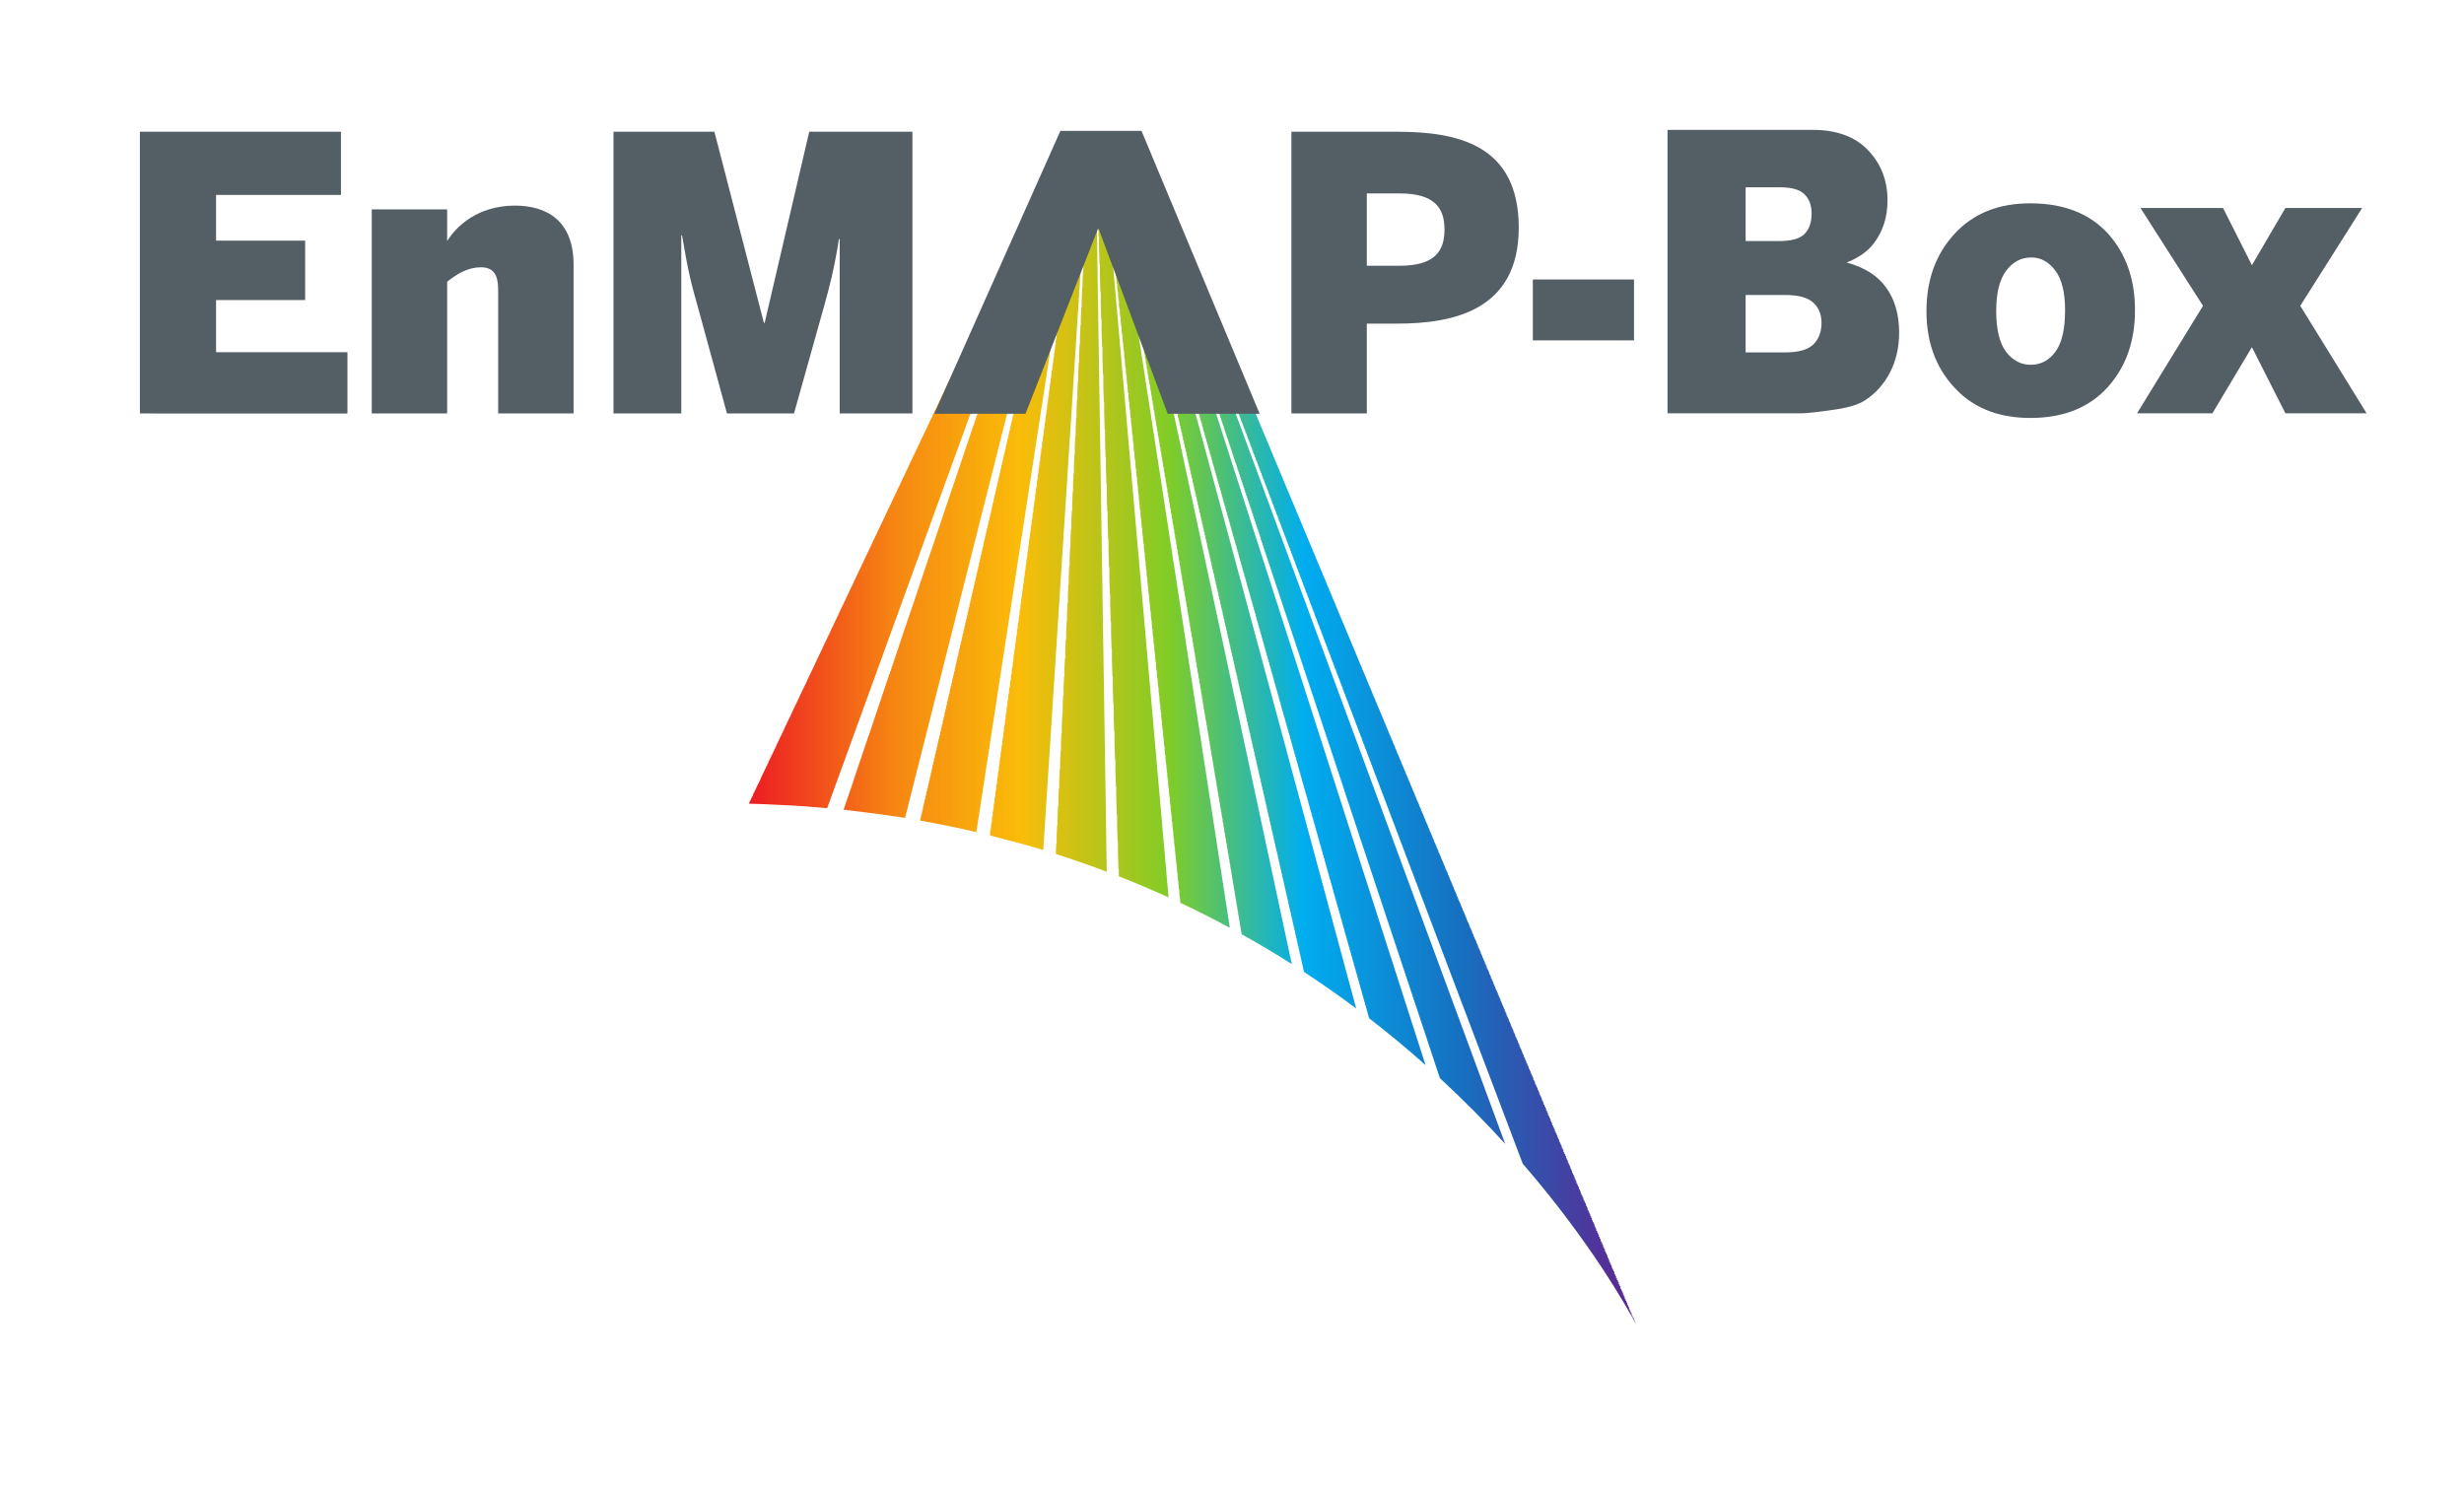 <?xml version="1.0" encoding="UTF-8" standalone="no"?>
<svg
   version="1.1"
   width="364.634"
   height="220.852"
   id="svg2"
   xml:space="preserve"
   inkscape:version="1.3 (0e150ed6c4, 2023-07-21)"
   sodipodi:docname="logo_enmapbox.svg"
   inkscape:export-filename="logo_enmapbox.png"
   inkscape:export-xdpi="300.03442"
   inkscape:export-ydpi="300.03442"
   xmlns:inkscape="http://www.inkscape.org/namespaces/inkscape"
   xmlns:sodipodi="http://sodipodi.sourceforge.net/DTD/sodipodi-0.dtd"
   xmlns="http://www.w3.org/2000/svg"
   xmlns:svg="http://www.w3.org/2000/svg"
   xmlns:rdf="http://www.w3.org/1999/02/22-rdf-syntax-ns#"
   xmlns:cc="http://creativecommons.org/ns#"
   xmlns:dc="http://purl.org/dc/elements/1.1/"><title
     id="title1075">EnMAP-Box start screen</title><sodipodi:namedview
     pagecolor="#ffffff"
     bordercolor="#666666"
     borderopacity="1"
     objecttolerance="10000"
     gridtolerance="10000"
     guidetolerance="10"
     inkscape:pageopacity="0"
     inkscape:pageshadow="2"
     inkscape:window-width="1920"
     inkscape:window-height="1129"
     id="namedview4097"
     showgrid="true"
     fit-margin-top="0"
     fit-margin-left="0"
     fit-margin-right="0"
     fit-margin-bottom="0"
     inkscape:zoom="1.5868852"
     inkscape:cx="138.95145"
     inkscape:cy="109.33368"
     inkscape:window-x="1912"
     inkscape:window-y="-8"
     inkscape:window-maximized="1"
     inkscape:current-layer="layer4"
     inkscape:document-rotation="0"
     inkscape:pagecheckerboard="true"
     lock-margins="true"
     inkscape:showpageshadow="2"
     inkscape:deskcolor="#d1d1d1"><inkscape:grid
       type="xygrid"
       id="grid2191"
       originx="-22.978"
       originy="-43.574"
       spacingy="1"
       spacingx="1"
       units="px"
       visible="true" /></sodipodi:namedview><defs
     id="defs6"><clipPath
       id="clipPath26"><path
         d="M 2362.38,3289.96 3754.11,6.801 3641.8,151.695 2640.37,2534.35 3412.13,445.691 3334.48,520.086 2556,2631.38 3172.66,695.02 l -18.02,-0.004 -48.52,39.734 -622.04,1973.96 477.78,-1855.796 -59.5,44.93 -489.59,1907.296 353.27,-1804.34 -55.73,34.08 -355.81,1835.76 209.8,-1746.44 -51.89,28.52 -207.45,1766.52 72.29,-1692.23 -53.51,24.09 -66.25,1704.29 -86.87,-1635.36 -48.91,16.08 94.6,1658.46 -257.22,-1604.98 -45.65,12.57 259.68,1627.16 -445.14,-1576.09 -50.91,8.91 455.88,1590.29 -656.68,-1555.14 -53.13,2.14 666.01,1572.08 -928.64,-1561.46 -47.53,1.93 1056.19,1777.98 z"
         inkscape:connector-curvature="0"
         id="path28" /></clipPath><clipPath
       id="clipPath26-7"><path
         d="M 2362.38,3289.96 3754.11,6.801 3641.8,151.695 2640.37,2534.35 3412.13,445.691 3334.48,520.086 2556,2631.38 3172.66,695.02 l -18.02,-0.004 -48.52,39.734 -622.04,1973.96 477.78,-1855.796 -59.5,44.93 -489.59,1907.296 353.27,-1804.34 -55.73,34.08 -355.81,1835.76 209.8,-1746.44 -51.89,28.52 -207.45,1766.52 72.29,-1692.23 -53.51,24.09 -66.25,1704.29 -86.87,-1635.36 -48.91,16.08 94.6,1658.46 -257.22,-1604.98 -45.65,12.57 259.68,1627.16 -445.14,-1576.09 -50.91,8.91 455.88,1590.29 -656.68,-1555.14 -53.13,2.14 666.01,1572.08 -928.64,-1561.46 -47.53,1.93 1056.19,1777.98 z"
         inkscape:connector-curvature="0"
         id="path28-5" /></clipPath><clipPath
       clipPathUnits="userSpaceOnUse"
       id="clipPath108"><path
         d="M 1150.2,1379.2 1601.07,189.34 C 1678.68,99.602 1720.55,25.059 1732.32,3.391 L 1157.51,1379.51 l -7.31,-0.31 m -7.3,-0.31 -7.29,-0.3 287.57,-1020.801 c 23.18,-17.898 44.95,-36.059 65.35,-54.238 L 1142.9,1378.89 1505.12,288.48 c 27.9,-25.781 53.1,-51.429 75.64,-76.23 l -430.56,1166.95 -7.3,-0.31 m -14.6,-0.61 219.5,-966.85 c 21.08,-13.821 41.23,-27.95 60.45,-42.321 l -272.64,1009.481 -7.31,-0.31 m -7.29,-0.3 154.6,-922.902 c 20.08,-11.18 39.45,-22.707 58.08,-34.539 l -205.39,957.741 -7.29,-0.3 m -7.3,-0.31 90.92,-886.158 c 19.72,-9.282 38.77,-18.973 57.29,-28.953 l -140.91,915.421 -7.3,-0.31 m -7.29,-0.31 26.86,-855.161 c 19.8,-7.758 39.01,-15.937 57.72,-24.449 l -77.29,879.92 -7.29,-0.31 m -7.3,-0.3 -38.7,-829.021 c 20.26,-6.43 39.77,-13.32 59.01,-20.578 l -13.01,849.899 -7.3,-0.3 m -7.28,-0.31 -107.879,-807.129 c 2.5,-0.641 5,-1.371 7.488,-2.031 18.501,-4.692 36.761,-9.559 54.491,-14.942 l 53.18,824.412 -7.28,-0.31 m -7.29,-0.3 -7.3,-0.31 -7.66,-0.03 -364.66,-769.758 0.25,-0.063 c 13.429,-0.348 26.66,-0.961 39.8,-1.668 16.879,-0.652 33.782,-2.101 50.75,-3.543 L 1077.25,1376.14 814.691,599.289 c 24.602,-2.828 47.02,-5.769 71.239,-9.488 L 1084.55,1376.45 903.223,586.73 c 21.91,-3.98 43.328,-8.16 65.218,-13.449 l 123.399,803.469 -7.29,-0.3"
         id="path106" /></clipPath><clipPath
       clipPathUnits="userSpaceOnUse"
       id="clipPath114"><path
         d="M 704.93,1379.51 H 1732.32 V 3.391 H 704.93 Z"
         id="path112" /></clipPath><linearGradient
       x1="0"
       y1="0"
       x2="1"
       y2="0"
       gradientUnits="userSpaceOnUse"
       gradientTransform="matrix(1027.39,0,0,1027.39,704.931,691.45)"
       spreadMethod="pad"
       id="linearGradient132"><stop
         style="stop-opacity:1;stop-color:#ed1c24"
         offset="0"
         id="stop116" /><stop
         style="stop-opacity:1;stop-color:#f68712"
         offset="0.165"
         id="stop118" /><stop
         style="stop-opacity:1;stop-color:#fabc09"
         offset="0.305"
         id="stop120" /><stop
         style="stop-opacity:1;stop-color:#7fcc28"
         offset="0.476"
         id="stop122" /><stop
         style="stop-opacity:1;stop-color:#00adef"
         offset="0.626"
         id="stop124" /><stop
         style="stop-opacity:1;stop-color:#176fc0"
         offset="0.805"
         id="stop126" /><stop
         style="stop-opacity:1;stop-color:#5e2590"
         offset="0.997"
         id="stop128" /><stop
         style="stop-opacity:1;stop-color:#5e2590"
         offset="1"
         id="stop130" /></linearGradient><clipPath
       clipPathUnits="userSpaceOnUse"
       id="clipPath108-4"><path
         d="M 1150.2,1379.2 1601.07,189.34 C 1678.68,99.602 1720.55,25.059 1732.32,3.391 L 1157.51,1379.51 l -7.31,-0.31 m -7.3,-0.31 -7.29,-0.3 287.57,-1020.801 c 23.18,-17.898 44.95,-36.059 65.35,-54.238 L 1142.9,1378.89 1505.12,288.48 c 27.9,-25.781 53.1,-51.429 75.64,-76.23 l -430.56,1166.95 -7.3,-0.31 m -14.6,-0.61 219.5,-966.85 c 21.08,-13.821 41.23,-27.95 60.45,-42.321 l -272.64,1009.481 -7.31,-0.31 m -7.29,-0.3 154.6,-922.902 c 20.08,-11.18 39.45,-22.707 58.08,-34.539 l -205.39,957.741 -7.29,-0.3 m -7.3,-0.31 90.92,-886.158 c 19.72,-9.282 38.77,-18.973 57.29,-28.953 l -140.91,915.421 -7.3,-0.31 m -7.29,-0.31 26.86,-855.161 c 19.8,-7.758 39.01,-15.937 57.72,-24.449 l -77.29,879.92 -7.29,-0.31 m -7.3,-0.3 -38.7,-829.021 c 20.26,-6.43 39.77,-13.32 59.01,-20.578 l -13.01,849.899 -7.3,-0.3 m -7.28,-0.31 -107.879,-807.129 c 2.5,-0.641 5,-1.371 7.488,-2.031 18.501,-4.692 36.761,-9.559 54.491,-14.942 l 53.18,824.412 -7.28,-0.31 m -7.29,-0.3 -7.3,-0.31 -7.66,-0.03 -364.66,-769.758 0.25,-0.063 c 13.429,-0.348 26.66,-0.961 39.8,-1.668 16.879,-0.652 33.782,-2.101 50.75,-3.543 L 1077.25,1376.14 814.691,599.289 c 24.602,-2.828 47.02,-5.769 71.239,-9.488 L 1084.55,1376.45 903.223,586.73 c 21.91,-3.98 43.328,-8.16 65.218,-13.449 l 123.399,803.469 -7.29,-0.3"
         id="path106-8" /></clipPath><clipPath
       clipPathUnits="userSpaceOnUse"
       id="clipPath114-1"><path
         d="M 704.93,1379.51 H 1732.32 V 3.391 H 704.93 Z"
         id="path112-5" /></clipPath><filter
       inkscape:collect="always"
       style="color-interpolation-filters:sRGB"
       id="filter6293-4"
       x="-0.051"
       width="1.103"
       y="-0.087"
       height="1.175"><feGaussianBlur
         inkscape:collect="always"
         stdDeviation="11.671"
         id="feGaussianBlur6295-9" /></filter><clipPath
       clipPathUnits="userSpaceOnUse"
       id="clipPath108-4-7"><path
         d="M 1150.2,1379.2 1601.07,189.34 C 1678.68,99.602 1720.55,25.059 1732.32,3.391 L 1157.51,1379.51 l -7.31,-0.31 m -7.3,-0.31 -7.29,-0.3 287.57,-1020.801 c 23.18,-17.898 44.95,-36.059 65.35,-54.238 L 1142.9,1378.89 1505.12,288.48 c 27.9,-25.781 53.1,-51.429 75.64,-76.23 l -430.56,1166.95 -7.3,-0.31 m -14.6,-0.61 219.5,-966.85 c 21.08,-13.821 41.23,-27.95 60.45,-42.321 l -272.64,1009.481 -7.31,-0.31 m -7.29,-0.3 154.6,-922.902 c 20.08,-11.18 39.45,-22.707 58.08,-34.539 l -205.39,957.741 -7.29,-0.3 m -7.3,-0.31 90.92,-886.158 c 19.72,-9.282 38.77,-18.973 57.29,-28.953 l -140.91,915.421 -7.3,-0.31 m -7.29,-0.31 26.86,-855.161 c 19.8,-7.758 39.01,-15.937 57.72,-24.449 l -77.29,879.92 -7.29,-0.31 m -7.3,-0.3 -38.7,-829.021 c 20.26,-6.43 39.77,-13.32 59.01,-20.578 l -13.01,849.899 -7.3,-0.3 m -7.28,-0.31 -107.879,-807.129 c 2.5,-0.641 5,-1.371 7.488,-2.031 18.501,-4.692 36.761,-9.559 54.491,-14.942 l 53.18,824.412 -7.28,-0.31 m -7.29,-0.3 -7.3,-0.31 -7.66,-0.03 -364.66,-769.758 0.25,-0.063 c 13.429,-0.348 26.66,-0.961 39.8,-1.668 16.879,-0.652 33.782,-2.101 50.75,-3.543 L 1077.25,1376.14 814.691,599.289 c 24.602,-2.828 47.02,-5.769 71.239,-9.488 L 1084.55,1376.45 903.223,586.73 c 21.91,-3.98 43.328,-8.16 65.218,-13.449 l 123.399,803.469 -7.29,-0.3"
         id="path106-8-1" /></clipPath><clipPath
       clipPathUnits="userSpaceOnUse"
       id="clipPath114-1-3"><path
         d="M 704.93,1379.51 H 1732.32 V 3.391 H 704.93 Z"
         id="path112-5-8" /></clipPath></defs><g
     inkscape:groupmode="layer"
     id="layer4"
     inkscape:label="Blur"
     style="display:inline;opacity:1"
     transform="translate(-22.978,-256.574)"><path
       style="display:inline;opacity:1;fill:#ffffff;fill-opacity:1;stroke:#ffffff;stroke-width:20;stroke-linejoin:round;stroke-miterlimit:4;stroke-dasharray:none;stroke-dashoffset:0;stroke-opacity:1;filter:url(#filter6293-4)"
       d="M 8.288,48.355 H 86.441 l 22.329,11.57 h 33.494 l 22.329,-11.57 h 307.589 l 16.188,23.14 h 22.329 l 11.165,-23.14 h 77.676 l 33.971,23.14 112.962,2.916 -7.682,43.938 6.016,45.707 H 521.866 l -11.165,-23.14 h -44.659 l -27.688,23.14 H 410.218 L 537.979,483.391 H 507.744 C 477.509,420.725 325.235,301.423 198.089,302.897 L 253.912,164.056 H 8.288 Z"
       id="rect6084-5"
       inkscape:connector-curvature="0"
       sodipodi:nodetypes="ccccccccccccccccccccccccc"
       transform="matrix(0.448,0,0,0.432,36.288,252.104)" /></g><g
     inkscape:groupmode="layer"
     id="layer2"
     inkscape:label="Logo"
     style="display:inline;opacity:1"
     transform="translate(-22.978,-256.574)"><g
       id="g1151"
       transform="translate(-36,-40)"><g
         id="g956"
         transform="matrix(0.961,0,0,0.961,-333.548,358.316)"
         style="display:inline;opacity:1"><g
           id="g102"
           transform="matrix(0.133,0,0,-0.133,430,140.157)"><g
             id="g104"
             clip-path="url(#clipPath108-4)"><g
               id="g110"
               clip-path="url(#clipPath114-1)"><path
                 d="m 1731,3 v 2 h -1 v 2 h -1 v 2 h -1 v 2 h -1 v 1 h -1 v 2 h -1 v 2 h -1 v 2 h -1 v 2 h -1 v 1 h -1 v 2 h -1 v 2 h -1 v 1 h -1 v 2 h -1 v 2 h -1 v 1 h -1 v 2 h -1 v 2 h -1 v 1 h -1 v 2 h -1 v 2 h -1 v 1 h -1 v 2 h -1 v 1 h -1 v 2 h -1 v 2 h -1 v 1 h -1 v 2 h -1 v 1 h -1 v 2 h -1 v 2 h -1 v 1 h -1 v 2 h -1 v 1 h -1 v 2 h -1 v 1 h -1 v 2 h -1 v 1 h -1 v 2 h -1 v 1 h -1 v 2 h -1 v 1 h -1 v 2 h -1 v 1 h -1 v 2 h -1 v 1 h -1 v 2 h -1 v 1 h -1 v 2 h -1 v 1 h -1 v 2 h -1 v 1 h -1 v 2 h -1 v 1 h -1 v 1 h -1 v 2 h -1 v 1 h -1 v 2 h -1 v 1 h -1 v 2 h -1 v 1 h -1 v 1 h -1 v 2 h -1 v 1 h -1 v 1 h -1 v 2 h -1 v 1 h -1 v 2 h -1 v 1 h -1 v 1 h -1 v 2 h -1 v 1 h -1 v 1 h -1 v 2 h -1 v 1 h -1 v 1 h -1 v 2 h -1 v 1 h -1 v 2 h -1 v 1 h -1 v 1 h -1 v 1 h -1 v 2 h -1 v 1 h -1 v 1 h -1 v 2 h -1 v 1 h -1 v 1 h -1 v 2 h -1 v 1 h -1 v 1 h -1 v 1 h -1 v 2 h -1 v 1 h -1 v 1 h -1 v 2 h -1 v 1 h -1 v 1 h -1 v 1 h -1 v 2 h -1 v 1 h -1 v 1 h -1 v 1 h -1 v 2 h -1 v 1 h -1 v 1 h -1 v 1 h -1 v 1 h -1 v 2 h -1 v 1 h -1 v 1 h -1 v 1 h -1 v 2 h -1 v 1 h -1 v 1 h -1 v 1 h -1 v 1 h -1 v 2 h -1 v 1 h -1 v 1 h -1 v 1 h -1 v 1 h -1 v 2 h -1 v 1 h -1 v 1 h -1 v 1 h -1 v 1 h -1 v 1 h -1 v 2 h -1 v 1 h -1 v 1 h -1 v 3 h -1 v 2 h -1 v 3 h -1 v 3 h -1 v 2 h -1 v 3 h -1 v 3 h -1 v 2 h -1 v 3 h -1 v 2 h -1 v 3 h -1 v 3 h -1 v 2 h -1 v 3 h -1 v 3 h -1 v 2 h -1 v 3 h -1 v 3 h -1 v 2 h -1 v 3 h -1 v 2 h -1 v 3 h -1 v 3 h -1 v 2 h -1 v 3 h -1 v 3 h -1 v 2 h -1 v 3 h -1 v 3 h -1 v 2 h -1 v 3 h -1 v 2 h -1 v 3 h -1 v 3 h -1 v 2 h -1 v 3 h -1 v 3 h -1 v 2 h -1 v 3 h -1 v 3 h -1 v 2 h -1 v 3 h -1 v 3 h -1 v 2 h -1 v 3 h -1 v 2 h -1 v 3 h -1 v 3 h -1 v 2 h -1 v 3 h -1 v 3 h -1 v 2 h -1 v 3 h -1 v 3 h -1 v 2 h -1 v 3 h -1 v 2 h -1 v 3 h -1 v 3 h -1 v 2 h -1 v 3 h -1 v 3 h -1 v 2 h -1 v 3 h -1 v 3 h -1 v 2 h -1 v 3 h -1 v 2 h -1 v 3 h -1 v 3 h -1 v 2 h -1 v 3 h -1 v 3 h -1 v 2 h -1 v 3 h -1 v 3 h -1 v 2 h -1 v 3 h -1 v 3 h -1 v 2 h -1 v 3 h -1 v 2 h -1 v 3 h -1 v 3 h -1 v 2 h -1 v 3 h -1 v 3 h -1 v 2 h -1 v 3 h -1 v 3 h -1 v 2 h -1 v 3 h -1 v 2 h -1 v 3 h -1 v 3 h -1 v 2 h -1 v 3 h -1 v 3 h -1 v 2 h -1 v 3 h -1 v 3 h -1 v 2 h -1 v 3 h -1 v 2 h -1 v 3 h -1 v 3 h -1 v 2 h -1 v 3 h -1 v 3 h -1 v 2 h -1 v 3 h -1 v 3 h -1 v 2 h -1 v 3 h -1 v 3 h -1 v 2 h -1 v 3 h -1 v 2 h -1 v 3 h -1 v 3 h -1 v 2 h -1 v 3 h -1 v 3 h -1 v 2 h -1 v 3 h -1 v 3 h -1 v 2 h -1 v 3 h -1 v 2 h -1 v 3 h -1 v 3 h -1 v 2 h -1 v 3 h -1 v 3 h -1 v 2 h -1 v 3 h -1 v 3 h -1 v 2 h -1 v 3 h -1 v 3 h -1 v 2 h -1 v 3 h -1 v 2 h -1 v 3 h -1 v 3 h -1 v 2 h -1 v 3 h -1 v 3 h -1 v 2 h -1 v 3 h -1 v 3 h -1 v 2 h -1 v 3 h -1 v 2 h -1 v 3 h -1 v 3 h -1 v 2 h -1 v 3 h -1 v 3 h -1 v 2 h -1 v 3 h -1 v 3 h -1 v 2 h -1 v 3 h -1 v 2 h -1 v 3 h -1 v 3 h -1 v 2 h -1 v 3 h -1 v 3 h -1 v 2 h -1 v 3 h -1 v 3 h -1 v 2 h -1 v 3 h -1 v 3 h -1 v 2 h -1 v 3 h -1 v 2 h -1 v 3 h -1 v 3 h -1 v 2 h -1 v 3 h -1 v 3 h -1 v 2 h -1 v 3 h -1 v 3 h -1 v 2 h -1 v 3 h -1 v 2 h -1 v 3 h -1 v 3 h -1 v 2 h -1 v 3 h -1 v 3 h -1 v 2 h -1 v 3 h -1 v 3 h -1 v 2 h -1 v 3 h -1 v 2 h -1 v 3 h -1 v 3 h -1 v 2 h -1 v 3 h -1 v 3 h -1 v 2 h -1 v 3 h -1 v 3 h -1 v 2 h -1 v 3 h -1 v 3 h -1 v 2 h -1 v 3 h -1 v 2 h -1 v 3 h -1 v 3 h -1 v 2 h -1 v 3 h -1 v 3 h -1 v 2 h -1 v 3 h -1 v 3 h -1 v 2 h -1 v 3 h -1 v 2 h -1 v 3 h -1 v 3 h -1 v 2 h -1 v 3 h -1 v 3 h -1 v 2 h -1 v 3 h -1 v 3 h -1 v 2 h -1 v 3 h -1 v 2 h -1 v 3 h -1 v 3 h -1 v 2 h -1 v 3 h -1 v 3 h -1 v 2 h -1 v 3 h -1 v 3 h -1 v 2 h -1 v 3 h -1 v 3 h -1 v 2 h -1 v 3 h -1 v 2 h -1 v 3 h -1 v 3 h -1 v 2 h -1 v 3 h -1 v 3 h -1 v 2 h -1 v 3 h -1 v 3 h -1 v 2 h -1 v 3 h -1 v 2 h -1 v 3 h -1 v 3 h -1 v 2 h -1 v 3 h -1 v 3 h -1 v 2 h -1 v 3 h -1 v 3 h -1 v 2 h -1 v 3 h -1 v 2 h -1 v 3 h -1 v 3 h -1 v 2 h -1 v 3 h -1 v 3 h -1 v 2 h -1 v 3 h -1 v 3 h -1 v 2 h -1 v 3 h -1 v 3 h -1 v 2 h -1 v 3 h -1 v 2 h -1 v 3 h -1 v 3 h -1 v 2 h -1 v 3 h -1 v 3 h -1 v 2 h -1 v 3 h -1 v 3 h -1 v 2 h -1 v 3 h -1 v 2 h -1 v 3 h -1 v 3 h -1 v 2 h -1 v 3 h -1 v 3 h -1 v 2 h -1 v 3 h -1 v 3 h -1 v 2 h -1 v 3 h -1 v 2 h -1 v 3 h -1 v 3 h -1 v 2 h -1 v 3 h -1 v 3 h -1 v 2 h -1 v 3 h -1 v 3 h -1 v 2 h -1 v 3 h -1 v 3 h -1 v 2 h -1 v 3 h -1 v 2 h -1 v 3 h -1 v 3 h -1 v 2 h -1 v 3 h -1 v 3 h -1 v 2 h -1 v 3 h -1 v 3 h -1 v 2 h -1 v 3 h -1 v 2 h -1 v 3 h -1 v 3 h -1 v 2 h -1 v 3 h -1 v 3 h -1 v 2 h -1 v 3 h -1 v 3 h -1 v 2 h -1 v 3 h -1 v 3 h -1 v 2 h -1 v 3 h -1 v 2 h -1 v 3 h -1 v 3 h -1 v 2 h -1 v 3 h -1 v 3 h -1 v 2 h -1 v 3 h -1 v 3 h -1 v 2 h -1 v 3 h -1 v 2 h -1 v 3 h -1 v 3 h -1 v 2 h -1 v 3 h -1 v 3 h -1 v 2 h -1 v -2 h 1 v -3 h 1 v -3 h 1 v -2 h 1 v -3 h 1 v -3 h 1 v -2 h 1 v -3 h 1 v -3 h 1 v -3 h 1 v -2 h 1 v -3 h 1 v -3 h 1 v -2 h 1 v -3 h 1 v -3 h 1 v -2 h 1 v -3 h 1 v -3 h 1 v -3 h 1 v -2 h 1 v -3 h 1 v -3 h 1 v -2 h 1 v -3 h 1 v -3 h 1 v -3 h 1 v -2 h 1 v -3 h 1 v -3 h 1 v -2 h 1 v -3 h 1 v -3 h 1 v -3 h 1 v -2 h 1 v -3 h 1 v -3 h 1 v -2 h 1 v -3 h 1 v -3 h 1 v -3 h 1 v -2 h 1 v -3 h 1 v -3 h 1 v -2 h 1 v -3 h 1 v -3 h 1 v -3 h 1 v -2 h 1 v -3 h 1 v -3 h 1 v -2 h 1 v -3 h 1 v -3 h 1 v -2 h 1 v -3 h 1 v -3 h 1 v -3 h 1 v -2 h 1 v -3 h 1 v -3 h 1 v -2 h 1 v -3 h 1 v -3 h 1 v -3 h 1 v -2 h 1 v -3 h 1 v -3 h 1 v -2 h 1 v -3 h 1 v -3 h 1 v -3 h 1 v -2 h 1 v -3 h 1 v -3 h 1 v -2 h 1 v -3 h 1 v -3 h 1 v -3 h 1 v -2 h 1 v -3 h 1 v -3 h 1 v -2 h 1 v -3 h 1 v -3 h 1 v -3 h 1 v -2 h 1 v -3 h 1 v -3 h 1 v -2 h 1 v -3 h 1 v -3 h 1 v -2 h 1 v -3 h 1 v -3 h 1 v -3 h 1 v -2 h 1 v -3 h 1 v -3 h 1 v -2 h 1 v -3 h 1 v -3 h 1 v -3 h 1 v -2 h 1 v -3 h 1 v -3 h 1 v -2 h 1 v -3 h 1 v -3 h 1 v -3 h 1 v -2 h 1 v -3 h 1 v -3 h 1 v -2 h 1 v -3 h 1 v -3 h 1 v -3 h 1 v -2 h 1 v -3 h 1 v -3 h 1 v -2 h 1 v -3 h 1 v -3 h 1 v -2 h 1 v -3 h 1 v -3 h 1 v -3 h 1 v -2 h 1 v -3 h 1 v -3 h 1 v -2 h 1 v -3 h 1 v -3 h 1 v -3 h 1 v -2 h 1 v -3 h 1 v -3 h 1 v -2 h 1 v -3 h 1 v -3 h 1 v -3 h 1 v -2 h 1 v -3 h 1 v -3 h 1 v -2 h 1 v -3 h 1 v -3 h 1 v -3 h 1 v -2 h 1 v -3 h 1 v -3 h 1 v -2 h 1 v -3 h 1 v -3 h 1 v -3 h 1 v -2 h 1 v -3 h 1 v -3 h 1 v -2 h 1 v -3 h 1 v -3 h 1 v -2 h 1 v -3 h 1 v -3 h 1 v -3 h 1 v -2 h 1 v -3 h 1 v -3 h 1 v -2 h 1 v -3 h 1 v -3 h 1 v -3 h 1 v -2 h 1 v -3 h 1 v -3 h 1 v -2 h 1 v -3 h 1 v -3 h 1 v -3 h 1 v -2 h 1 v -3 h 1 v -3 h 1 v -2 h 1 v -3 h 1 v -3 h 1 v -3 h 1 v -2 h 1 v -3 h 1 v -3 h 1 v -2 h 1 v -3 h 1 v -3 h 1 v -3 h 1 v -2 h 1 v -3 h 1 v -3 h 1 v -2 h 1 v -3 h 1 v -3 h 1 v -2 h 1 v -3 h 1 v -3 h 1 v -3 h 1 v -2 h 1 v -3 h 1 v -3 h 1 v -2 h 1 v -3 h 1 v -3 h 1 v -3 h 1 v -2 h 1 v -3 h 1 v -3 h 1 v -2 h 1 v -3 h 1 v -3 h 1 v -3 h 1 v -2 h 1 v -3 h 1 v -3 h 1 v -2 h 1 v -3 h 1 v -3 h 1 v -3 h 1 v -2 h 1 v -3 h 1 v -3 h 1 v -2 h 1 v -3 h 1 v -3 h 1 v -3 h 1 v -2 h 1 v -3 h 1 v -3 h 1 v -2 h 1 v -3 h 1 v -3 h 1 v -2 h 1 v -3 h 1 v -3 h 1 v -3 h 1 v -2 h 1 v -3 h 1 v -3 h 1 v -2 h 1 v -3 h 1 v -3 h 1 v -3 h 1 v -2 h 1 v -3 h 1 v -3 h 1 v -2 h 1 v -3 h 1 v -3 h 1 v -3 h 1 v -2 h 1 v -3 h 1 v -3 h 1 v -2 h 1 v -3 h 1 v -3 h 1 v -3 h 1 v -2 h 1 v -3 h 1 v -3 h 1 v -2 h 1 v -3 h 1 v -3 h 1 v -2 h 1 v -3 h 1 v -3 h 1 v -3 h 1 v -2 h 1 v -3 h 1 v -3 h 1 v -2 h 1 v -3 h 1 v -3 h 1 v -3 h 1 v -2 h 1 v -3 h 1 v -3 h 1 v -2 h 1 v -3 h 1 v -3 h 1 v -3 h 1 v -2 h 1 v -3 h 1 v -3 h 1 v -2 h 1 v -3 h 1 v -3 h 1 v -3 h 1 v -2 h 1 v -3 h 1 v -3 h 1 v -2 h 1 v -3 h 1 v -3 h 1 v -3 h 1 v -2 h 1 v -3 h 1 v -3 h 1 v -2 h 1 v -3 h 1 v -3 h 1 v -2 h 1 v -3 h 1 v -3 h 1 v -3 h 1 v -2 h 1 v -3 h 1 v -3 h 1 v -2 h 1 v -3 h 1 v -3 h 1 v -3 h 1 v -2 h 1 v -3 h 1 v -3 h 1 v -2 h 1 v -3 h 1 v -3 h 1 v -3 h 1 v -2 h 1 v -3 h 1 v -3 h 1 v -2 h 1 v -3 h 1 v -3 h 1 v -3 h 1 v -2 h 1 v -3 h 1 v -3 h 1 v -2 h 1 v -3 h 1 v -3 h 1 v -3 h 1 v -2 h 1 v -3 h 1 v -3 h 1 v -2 h 1 v -3 h 1 v -3 h 1 v -2 h 1 v -3 h 1 v -3 h -1 v 1 h -1 v 1 h -1 v 1 h -1 v 1 h -1 v 1 h -1 v 1 h -1 v 1 h -1 v 1 h -1 v 1 h -1 v 1 h -1 v 1 h -1 v 1 h -1 v 1 h -1 v 1 h -1 v 1 h -1 v 2 h -1 v 1 h -1 v 1 h -1 v 1 h -1 v 1 h -1 v 1 h -1 v 1 h -1 v 1 h -1 v 1 h -1 v 1 h -1 v 1 h -1 v 1 h -1 v 1 h -1 v 1 h -1 v 1 h -1 v 1 h -1 v 1 h -1 v 1 h -1 v 1 h -1 v 1 h -1 v 1 h -1 v 1 h -1 v 1 h -1 v 1 h -1 v 1 h -1 v 1 h -1 v 1 h -1 v 1 h -1 v 1 h -1 v 1 h -1 v 1 h -1 v 1 h -1 v 1 h -1 v 1 h -1 v 1 h -1 v 1 h -1 v 1 h -1 v 1 h -1 v 1 h -1 v 1 h -1 v 1 h -1 v 1 h -1 v 1 h -1 v 1 h -1 v 1 h -1 v 1 h -1 v 1 h -1 v 1 h -1 v 1 h -1 v 1 h -1 v 1 h -1 v 1 h -1 v 1 h -1 v 1 h -1 v 1 h -2 v 1 h -1 v 1 h -1 v 1 h -1 v 1 h -1 v 1 h -1 v 3 h -1 v 3 h -1 v 3 h -1 v 3 h -1 v 3 h -1 v 3 h -1 v 3 h -1 v 3 h -1 v 3 h -1 v 3 h -1 v 3 h -1 v 3 h -1 v 3 h -1 v 3 h -1 v 4 h -1 v 3 h -1 v 3 h -1 v 3 h -1 v 3 h -1 v 3 h -1 v 3 h -1 v 3 h -1 v 3 h -1 v 3 h -1 v 3 h -1 v 3 h -1 v 3 h -1 v 3 h -1 v 3 h -1 v 3 h -1 v 3 h -1 v 3 h -1 v 3 h -1 v 3 h -1 v 3 h -1 v 3 h -1 v 3 h -1 v 3 h -1 v 3 h -1 v 3 h -1 v 3 h -1 v 3 h -1 v 3 h -1 v 3 h -1 v 3 h -1 v 3 h -1 v 3 h -1 v 3 h -1 v 3 h -1 v 3 h -1 v 3 h -1 v 3 h -1 v 3 h -1 v 3 h -1 v 3 h -1 v 3 h -1 v 3 h -1 v 3 h -1 v 3 h -1 v 3 h -1 v 3 h -1 v 3 h -1 v 3 h -1 v 3 h -1 v 3 h -1 v 3 h -1 v 3 h -1 v 3 h -1 v 3 h -1 v 3 h -1 v 3 h -1 v 3 h -1 v 3 h -1 v 3 h -1 v 3 h -1 v 3 h -1 v 3 h -1 v 3 h -1 v 3 h -1 v 3 h -1 v 3 h -1 v 3 h -1 v 3 h -1 v 3 h -1 v 3 h -1 v 3 h -1 v 3 h -1 v 3 h -1 v 3 h -1 v 3 h -1 v 3 h -1 v 3 h -1 v 3 h -1 v 3 h -1 v 3 h -1 v 3 h -1 v 3 h -1 v 3 h -1 v 3 h -1 v 3 h -1 v 3 h -1 v 3 h -1 v 3 h -1 v 3 h -1 v 3 h -1 v 3 h -1 v 3 h -1 v 3 h -1 v 3 h -1 v 3 h -1 v 4 h -1 v 3 h -1 v 3 h -1 v 3 h -1 v 3 h -1 v 3 h -1 v 3 h -1 v 3 h -1 v 3 h -1 v 3 h -1 v 3 h -1 v 3 h -1 v 3 h -1 v 3 h -1 v 3 h -1 v 3 h -1 v 3 h -1 v 3 h -1 v 3 h -1 v 3 h -1 v 3 h -1 v 3 h -1 v 3 h -1 v 3 h -1 v 3 h -1 v 3 h -1 v 3 h -1 v 3 h -1 v 3 h -1 v 3 h -1 v 3 h -1 v 3 h -1 v 3 h -1 v 3 h -1 v 3 h -1 v 3 h -1 v 3 h -1 v 3 h -1 v 3 h -1 v 3 h -1 v 3 h -1 v 3 h -1 v 3 h -1 v 3 h -1 v 3 h -1 v 3 h -1 v 3 h -1 v 3 h -1 v 3 h -1 v 3 h -1 v 3 h -1 v 3 h -1 v 3 h -1 v 3 h -1 v 3 h -1 v 3 h -1 v 3 h -1 v 3 h -1 v 3 h -1 v 3 h -1 v 3 h -1 v 3 h -1 v 3 h -1 v 3 h -1 v 3 h -1 v 3 h -1 v 3 h -1 v 3 h -1 v 3 h -1 v 3 h -1 v 3 h -1 v 3 h -1 v 3 h -1 v 3 h -1 v 3 h -1 v 3 h -1 v 3 h -1 v 3 h -1 v 3 h -1 v 3 h -1 v 3 h -1 v 3 h -1 v 3 h -1 v 3 h -1 v 3 h -1 v 3 h -1 v 3 h -1 v 3 h -1 v 3 h -1 v 3 h -1 v 3 h -1 v 3 h -1 v 3 h -1 v 3 h -1 v 3 h -1 v 3 h -1 v 3 h -1 v 4 h -1 v 3 h -1 v 3 h -1 v 3 h -1 v 3 h -1 v 3 h -1 v 3 h -1 v 3 h -1 v 3 h -1 v 3 h -1 v 3 h -1 v 3 h -1 v 3 h -1 v 3 h -1 v 3 h -1 v 3 h -1 v 3 h -1 v 3 h -1 v 3 h -1 v 3 h -1 v 3 h -1 v 3 h -1 v 3 h -1 v 3 h -1 v 3 h -1 v 3 h -1 v 3 h -1 v 3 h -1 v 3 h -1 v 3 h -1 v 3 h -1 v 3 h -1 v 3 h -1 v 3 h -1 v 3 h -1 v 3 h -1 v 3 h -1 v 3 h -1 v 3 h -1 v 3 h -1 v 3 h -1 v 3 h -1 v 3 h -1 v 3 h -1 v 3 h -1 v 3 h -1 v 3 h -1 v 3 h -1 v 3 h -1 v 3 h -1 v 3 h -1 v 3 h -1 v 3 h -1 v 3 h -1 v 3 h -1 v 3 h -1 v 3 h -1 v 3 h -1 v 3 h -1 v 3 h -1 v 3 h -1 v 3 h -1 v 3 h -1 v 3 h -1 v 3 h -1 v 3 h -1 v 3 h -1 v 3 h -1 v 3 h -1 v 3 h -1 v 3 h -1 v 3 h -1 v 3 h -1 v 3 h -1 v 3 h -1 v 3 h -1 v 3 h -1 v 3 h -1 v 3 h -1 v 3 h -1 v 3 h -1 v 3 h -1 v 3 h -1 v 3 h -1 v 3 h -1 v -3 h 1 v -3 h 1 v -3 h 1 v -3 h 1 v -3 h 1 v -3 h 1 v -3 h 1 v -3 h 1 v -3 h 1 v -4 h 1 v -3 h 1 v -3 h 1 v -3 h 1 v -3 h 1 v -3 h 1 v -3 h 1 v -3 h 1 v -3 h 1 v -4 h 1 v -3 h 1 v -3 h 1 v -3 h 1 v -3 h 1 v -3 h 1 v -3 h 1 v -3 h 1 v -3 h 1 v -4 h 1 v -3 h 1 v -3 h 1 v -3 h 1 v -3 h 1 v -3 h 1 v -3 h 1 v -3 h 1 v -3 h 1 v -4 h 1 v -3 h 1 v -3 h 1 v -3 h 1 v -3 h 1 v -3 h 1 v -3 h 1 v -3 h 1 v -3 h 1 v -4 h 1 v -3 h 1 v -3 h 1 v -3 h 1 v -3 h 1 v -3 h 1 v -3 h 1 v -3 h 1 v -3 h 1 v -4 h 1 v -3 h 1 v -3 h 1 v -3 h 1 v -3 h 1 v -3 h 1 v -3 h 1 v -3 h 1 v -3 h 1 v -4 h 1 v -3 h 1 v -3 h 1 v -3 h 1 v -3 h 1 v -3 h 1 v -3 h 1 v -3 h 1 v -3 h 1 v -4 h 1 v -3 h 1 v -3 h 1 v -3 h 1 v -3 h 1 v -3 h 1 v -3 h 1 v -3 h 1 v -3 h 1 v -4 h 1 v -3 h 1 v -3 h 1 v -3 h 1 v -3 h 1 v -3 h 1 v -3 h 1 v -3 h 1 v -4 h 1 v -3 h 1 v -3 h 1 v -3 h 1 v -3 h 1 v -3 h 1 v -3 h 1 v -3 h 1 v -3 h 1 v -4 h 1 v -3 h 1 v -3 h 1 v -3 h 1 v -3 h 1 v -3 h 1 v -3 h 1 v -3 h 1 v -3 h 1 v -4 h 1 v -3 h 1 v -3 h 1 v -3 h 1 v -3 h 1 v -3 h 1 v -3 h 1 v -3 h 1 v -3 h 1 v -4 h 1 v -3 h 1 v -3 h 1 v -3 h 1 v -3 h 1 v -3 h 1 v -3 h 1 v -3 h 1 v -3 h 1 v -4 h 1 v -3 h 1 v -3 h 1 v -3 h 1 v -3 h 1 v -3 h 1 v -3 h 1 v -3 h 1 v -3 h 1 v -4 h 1 v -3 h 1 v -3 h 1 v -3 h 1 v -3 h 1 v -3 h 1 v -3 h 1 v -3 h 1 v -3 h 1 v -4 h 1 v -3 h 1 v -3 h 1 v -3 h 1 v -3 h 1 v -3 h 1 v -3 h 1 v -3 h 1 v -3 h 1 v -4 h 1 v -3 h 1 v -3 h 1 v -3 h 1 v -3 h 1 v -3 h 1 v -3 h 1 v -3 h 1 v -3 h 1 v -4 h 1 v -3 h 1 v -3 h 1 v -3 h 1 v -3 h 1 v -3 h 1 v -3 h 1 v -3 h 1 v -3 h 1 v -4 h 1 v -3 h 1 v -3 h 1 v -3 h 1 v -3 h 1 v -3 h 1 v -3 h 1 v -3 h 1 v -3 h 1 v -4 h 1 v -3 h 1 v -3 h 1 v -3 h 1 v -3 h 1 v -3 h 1 v -3 h 1 v -3 h 1 v -3 h 1 v -4 h 1 v -3 h 1 v -3 h 1 v -3 h 1 v -3 h 1 v -3 h 1 v -3 h 1 v -3 h 1 v -3 h 1 v -4 h 1 v -3 h 1 v -3 h 1 v -3 h 1 v -3 h 1 v -3 h 1 v -3 h 1 v -3 h 1 v -3 h 1 v -4 h 1 v -3 h 1 v -3 h 1 v -3 h 1 v -3 h 1 v -3 h 1 v -3 h 1 v -3 h 1 v -3 h 1 v -4 h 1 v -3 h 1 v -3 h 1 v -3 h 1 v -3 h 1 v -3 h 1 v -3 h 1 v -3 h 1 v -3 h 1 v -4 h 1 v -3 h 1 v -3 h 1 v -3 h 1 v -3 h 1 v -3 h 1 v -3 h 1 v -3 h 1 v -3 h 1 v -4 h 1 v -3 h 1 v -3 h 1 v -3 h 1 v -3 h 1 v -3 h 1 v -3 h 1 v -3 h 1 v -3 h 1 v -4 h 1 v -3 h 1 v -3 h 1 v -3 h 1 v -3 h 1 v -3 h 1 v -3 h 1 v -3 h 1 v -3 h 1 v -4 h 1 v -3 h 1 v -3 h 1 v -3 h 1 v -3 h 1 v -3 h 1 v -3 h 1 v -3 h 1 v -3 h 1 v -4 h 1 v -3 h 1 v -3 h 1 v -3 h 1 v -3 h 1 v -3 h 1 v -3 h 1 v -3 h 1 v -3 h 1 v -4 h 1 v -3 h 1 v -3 h 1 v -3 h 1 v -3 h 1 v -3 h 1 v -3 h 1 v -3 h 1 v -3 h -1 v 1 h -2 v 1 h -1 v 1 h -1 v 1 h -1 v 1 h -1 v 1 h -1 v 1 h -1 v 1 h -2 v 1 h -1 v 1 h -1 v 1 h -1 v 1 h -1 v 1 h -1 v 1 h -2 v 1 h -1 v 1 h -1 v 1 h -1 v 1 h -1 v 1 h -1 v 1 h -2 v 1 h -1 v 1 h -1 v 1 h -1 v 1 h -1 v 1 h -2 v 1 h -1 v 1 h -1 v 1 h -1 v 1 h -1 v 1 h -2 v 1 h -1 v 1 h -1 v 1 h -1 v 1 h -2 v 1 h -1 v 1 h -1 v 1 h -1 v 1 h -2 v 1 h -1 v 1 h -1 v 1 h -1 v 1 h -1 v 1 h -2 v 1 h -1 v 1 h -1 v 1 h -1 v 1 h -2 v 1 h -1 v 1 h -1 v 1 h -1 v 1 h -2 v 1 h -1 v 1 h -1 v 1 h -1 v 1 h -1 v 3 h -1 v 4 h -1 v 4 h -1 v 3 h -1 v 4 h -1 v 3 h -1 v 4 h -1 v 3 h -1 v 4 h -1 v 3 h -1 v 4 h -1 v 4 h -1 v 3 h -1 v 4 h -1 v 3 h -1 v 4 h -1 v 3 h -1 v 4 h -1 v 3 h -1 v 4 h -1 v 3 h -1 v 4 h -1 v 4 h -1 v 3 h -1 v 4 h -1 v 3 h -1 v 4 h -1 v 3 h -1 v 4 h -1 v 3 h -1 v 4 h -1 v 4 h -1 v 3 h -1 v 4 h -1 v 3 h -1 v 4 h -1 v 3 h -1 v 4 h -1 v 3 h -1 v 4 h -1 v 3 h -1 v 4 h -1 v 4 h -1 v 3 h -1 v 4 h -1 v 3 h -1 v 4 h -1 v 3 h -1 v 4 h -1 v 3 h -1 v 4 h -1 v 4 h -1 v 3 h -1 v 4 h -1 v 3 h -1 v 4 h -1 v 3 h -1 v 4 h -1 v 3 h -1 v 4 h -1 v 3 h -1 v 4 h -1 v 4 h -1 v 3 h -1 v 4 h -1 v 3 h -1 v 4 h -1 v 3 h -1 v 4 h -1 v 3 h -1 v 4 h -1 v 4 h -1 v 3 h -1 v 4 h -1 v 3 h -1 v 4 h -1 v 3 h -1 v 4 h -1 v 3 h -1 v 4 h -1 v 3 h -1 v 4 h -1 v 4 h -1 v 3 h -1 v 4 h -1 v 3 h -1 v 4 h -1 v 3 h -1 v 4 h -1 v 3 h -1 v 4 h -1 v 4 h -1 v 3 h -1 v 4 h -1 v 3 h -1 v 4 h -1 v 3 h -1 v 4 h -1 v 3 h -1 v 4 h -1 v 3 h -1 v 4 h -1 v 4 h -1 v 3 h -1 v 4 h -1 v 3 h -1 v 4 h -1 v 3 h -1 v 4 h -1 v 3 h -1 v 4 h -1 v 4 h -1 v 3 h -1 v 4 h -1 v 3 h -1 v 4 h -1 v 3 h -1 v 4 h -1 v 3 h -1 v 4 h -1 v 3 h -1 v 4 h -1 v 4 h -1 v 3 h -1 v 4 h -1 v 3 h -1 v 4 h -1 v 3 h -1 v 4 h -1 v 3 h -1 v 4 h -1 v 4 h -1 v 3 h -1 v 4 h -1 v 3 h -1 v 4 h -1 v 3 h -1 v 4 h -1 v 3 h -1 v 4 h -1 v 3 h -1 v 4 h -1 v 4 h -1 v 3 h -1 v 4 h -1 v 3 h -1 v 4 h -1 v 3 h -1 v 4 h -1 v 3 h -1 v 4 h -1 v 4 h -1 v 3 h -1 v 4 h -1 v 3 h -1 v 4 h -1 v 3 h -1 v 4 h -1 v 3 h -1 v 4 h -1 v 3 h -1 v 4 h -1 v 4 h -1 v 3 h -1 v 4 h -1 v 3 h -1 v 4 h -1 v 3 h -1 v 4 h -1 v 3 h -1 v 4 h -1 v 4 h -1 v 3 h -1 v 4 h -1 v 3 h -1 v 4 h -1 v 3 h -1 v 4 h -1 v 3 h -1 v 4 h -1 v 3 h -1 v 4 h -1 v 4 h -1 v 3 h -1 v 4 h -1 v 3 h -1 v 4 h -1 v 3 h -1 v 4 h -1 v 3 h -1 v 4 h -1 v 3 h -1 v 4 h -1 v 4 h -1 v 3 h -1 v 4 h -1 v 3 h -1 v 4 h -1 v 3 h -1 v 4 h -1 v 3 h -1 v 4 h -1 v 4 h -1 v 3 h -1 v 4 h -1 v 3 h -1 v 4 h -1 v 3 h -1 v 4 h -1 v 3 h -1 v 4 h -1 v 3 h -1 v 4 h -1 v 4 h -1 v 3 h -1 v 4 h -1 v 3 h -1 v 4 h -1 v 3 h -1 v 4 h -1 v 3 h -1 v 4 h -1 v 4 h -1 v 3 h -1 v 4 h -1 v 3 h -1 v 4 h -1 v 3 h -1 v 4 h -1 v 3 h -1 v 4 h -1 v 3 h -1 v 4 h -1 v 4 h -1 v 3 h -1 v -3 h 1 v -4 h 1 v -4 h 1 v -3 h 1 v -4 h 1 v -4 h 1 v -3 h 1 v -4 h 1 v -4 h 1 v -4 h 1 v -3 h 1 v -4 h 1 v -4 h 1 v -3 h 1 v -4 h 1 v -4 h 1 v -3 h 1 v -4 h 1 v -4 h 1 v -4 h 1 v -3 h 1 v -4 h 1 v -4 h 1 v -3 h 1 v -4 h 1 v -4 h 1 v -3 h 1 v -4 h 1 v -4 h 1 v -4 h 1 v -3 h 1 v -4 h 1 v -4 h 1 v -3 h 1 v -4 h 1 v -4 h 1 v -3 h 1 v -4 h 1 v -4 h 1 v -4 h 1 v -3 h 1 v -4 h 1 v -4 h 1 v -3 h 1 v -4 h 1 v -4 h 1 v -4 h 1 v -3 h 1 v -4 h 1 v -4 h 1 v -3 h 1 v -4 h 1 v -4 h 1 v -3 h 1 v -4 h 1 v -4 h 1 v -4 h 1 v -3 h 1 v -4 h 1 v -4 h 1 v -3 h 1 v -4 h 1 v -4 h 1 v -3 h 1 v -4 h 1 v -4 h 1 v -4 h 1 v -3 h 1 v -4 h 1 v -4 h 1 v -3 h 1 v -4 h 1 v -4 h 1 v -3 h 1 v -4 h 1 v -4 h 1 v -4 h 1 v -3 h 1 v -4 h 1 v -4 h 1 v -3 h 1 v -4 h 1 v -4 h 1 v -4 h 1 v -3 h 1 v -4 h 1 v -4 h 1 v -3 h 1 v -4 h 1 v -4 h 1 v -3 h 1 v -4 h 1 v -4 h 1 v -4 h 1 v -3 h 1 v -4 h 1 v -4 h 1 v -3 h 1 v -4 h 1 v -4 h 1 v -3 h 1 v -4 h 1 v -4 h 1 v -4 h 1 v -3 h 1 v -4 h 1 v -4 h 1 v -3 h 1 v -4 h 1 v -4 h 1 v -3 h 1 v -4 h 1 v -4 h 1 v -4 h 1 v -3 h 1 v -4 h 1 v -4 h 1 v -3 h 1 v -4 h 1 v -4 h 1 v -4 h 1 v -3 h 1 v -4 h 1 v -4 h 1 v -3 h 1 v -4 h 1 v -4 h 1 v -3 h 1 v -4 h 1 v -4 h 1 v -4 h 1 v -3 h 1 v -4 h 1 v -4 h 1 v -3 h 1 v -4 h 1 v -4 h 1 v -3 h 1 v -4 h 1 v -4 h 1 v -4 h 1 v -3 h 1 v -4 h 1 v -4 h 1 v -3 h 1 v -4 h 1 v -4 h 1 v -3 h 1 v -4 h 1 v -4 h 1 v -4 h 1 v -3 h 1 v -4 h 1 v -4 h 1 v -3 h 1 v -4 h 1 v -4 h 1 v -4 h 1 v -3 h 1 v -4 h 1 v -4 h 1 v -3 h 1 v -4 h 1 v -4 h 1 v -3 h 1 v -4 h 1 v -4 h 1 v -4 h 1 v -3 h 1 v -4 h 1 v -4 h 1 v -3 h 1 v -4 h 1 v -4 h 1 v -3 h 1 v -4 h 1 v -4 h 1 v -4 h 1 v -3 h 1 v -4 h 1 v -4 h 1 v -3 h 1 v -4 h 1 v -4 h 1 v -3 h 1 v -4 h 1 v -4 h 1 v -4 h 1 v -3 h 1 v -4 h 1 v -4 h 1 v -3 h 1 v -4 h 1 v -4 h 1 v -3 h 1 v -4 h 1 v -4 h 1 v -4 h 1 v -3 h 1 v -4 h 1 v -4 h 1 v -3 h 1 v -4 h 1 v -4 h 1 v -4 h 1 v -3 h 1 v -4 h 1 v -4 h 1 v -3 h 1 v -4 h 1 v -4 h 1 v -3 h 1 v -4 h 1 v -4 h 1 v -4 h 1 v -3 h 1 v -4 h 1 v -4 h 1 v -3 h 1 v -4 h 1 v -4 h 1 v -3 h 1 v -2 h -2 v 1 h -2 v 1 h -1 v 1 h -1 v 1 h -2 v 1 h -1 v 1 h -2 v 1 h -1 v 1 h -2 v 1 h -1 v 1 h -1 v 1 h -2 v 1 h -1 v 1 h -2 v 1 h -1 v 1 h -2 v 1 h -1 v 1 h -1 v 1 h -2 v 1 h -1 v 1 h -2 v 1 h -1 v 1 h -2 v 1 h -1 v 1 h -1 v 1 h -2 v 1 h -1 v 1 h -2 v 1 h -1 v 1 h -2 v 1 h -1 v 1 h -1 v 1 h -2 v 1 h -1 v 1 h -2 v 1 h -1 v 1 h -2 v 1 h -1 v 1 h -1 v 1 h -2 v 1 h -2 v 1 h -1 v 1 h -1 v 3 h -1 v 5 h -1 v 4 h -1 v 5 h -1 v 4 h -1 v 5 h -1 v 4 h -1 v 4 h -1 v 5 h -1 v 4 h -1 v 5 h -1 v 4 h -1 v 4 h -1 v 5 h -1 v 4 h -1 v 5 h -1 v 4 h -1 v 4 h -1 v 5 h -1 v 4 h -1 v 5 h -1 v 4 h -1 v 4 h -1 v 5 h -1 v 4 h -1 v 5 h -1 v 4 h -1 v 4 h -1 v 5 h -1 v 4 h -1 v 5 h -1 v 4 h -1 v 4 h -1 v 5 h -1 v 4 h -1 v 5 h -1 v 4 h -1 v 4 h -1 v 5 h -1 v 4 h -1 v 5 h -1 v 4 h -1 v 4 h -1 v 5 h -1 v 4 h -1 v 5 h -1 v 4 h -1 v 5 h -1 v 4 h -1 v 4 h -1 v 5 h -1 v 4 h -1 v 5 h -1 v 4 h -1 v 4 h -1 v 5 h -1 v 4 h -1 v 5 h -1 v 4 h -1 v 4 h -1 v 5 h -1 v 4 h -1 v 5 h -1 v 4 h -1 v 4 h -1 v 5 h -1 v 4 h -1 v 5 h -1 v 4 h -1 v 4 h -1 v 5 h -1 v 4 h -1 v 5 h -1 v 4 h -1 v 4 h -1 v 5 h -1 v 4 h -1 v 5 h -1 v 4 h -1 v 4 h -1 v 5 h -1 v 4 h -1 v 5 h -1 v 4 h -1 v 4 h -1 v 5 h -1 v 4 h -1 v 5 h -1 v 4 h -1 v 5 h -1 v 4 h -1 v 4 h -1 v 5 h -1 v 4 h -1 v 5 h -1 v 4 h -1 v 4 h -1 v 5 h -1 v 4 h -1 v 5 h -1 v 4 h -1 v 4 h -1 v 5 h -1 v 4 h -1 v 5 h -1 v 4 h -1 v 4 h -1 v 5 h -1 v 4 h -1 v 5 h -1 v 4 h -1 v 4 h -1 v 5 h -1 v 4 h -1 v 5 h -1 v 4 h -1 v 4 h -1 v 5 h -1 v 4 h -1 v 5 h -1 v 4 h -1 v 4 h -1 v 5 h -1 v 4 h -1 v 5 h -1 v 4 h -1 v 4 h -1 v 5 h -1 v 4 h -1 v 5 h -1 v 4 h -1 v 5 h -1 v 4 h -1 v 4 h -1 v 5 h -1 v 4 h -1 v 5 h -1 v 4 h -1 v 4 h -1 v 5 h -1 v 4 h -1 v 5 h -1 v 4 h -1 v 4 h -1 v 5 h -1 v 4 h -1 v 5 h -1 v 4 h -1 v 4 h -1 v 5 h -1 v 4 h -1 v 5 h -1 v 4 h -1 v 4 h -1 v 5 h -1 v 4 h -1 v 5 h -1 v 4 h -1 v 4 h -1 v 5 h -1 v 4 h -1 v 5 h -1 v 4 h -1 v 4 h -1 v 5 h -1 v 4 h -1 v 5 h -1 v 4 h -1 v 4 h -1 v 5 h -1 v 4 h -1 v 5 h -1 v 4 h -1 v 5 h -1 v 4 h -1 v 4 h -1 v 5 h -1 v 4 h -1 v 5 h -1 v 4 h -1 v 4 h -1 v -4 h 1 v -5 h 1 v -4 h 1 v -5 h 1 v -5 h 1 v -4 h 1 v -5 h 1 v -5 h 1 v -4 h 1 v -5 h 1 v -5 h 1 v -4 h 1 v -5 h 1 v -5 h 1 v -4 h 1 v -5 h 1 v -5 h 1 v -4 h 1 v -5 h 1 v -5 h 1 v -4 h 1 v -5 h 1 v -5 h 1 v -4 h 1 v -5 h 1 v -5 h 1 v -4 h 1 v -5 h 1 v -5 h 1 v -4 h 1 v -5 h 1 v -5 h 1 v -4 h 1 v -5 h 1 v -5 h 1 v -4 h 1 v -5 h 1 v -5 h 1 v -4 h 1 v -5 h 1 v -5 h 1 v -4 h 1 v -5 h 1 v -5 h 1 v -4 h 1 v -5 h 1 v -5 h 1 v -4 h 1 v -5 h 1 v -5 h 1 v -4 h 1 v -5 h 1 v -4 h 1 v -5 h 1 v -5 h 1 v -4 h 1 v -5 h 1 v -5 h 1 v -4 h 1 v -5 h 1 v -5 h 1 v -4 h 1 v -5 h 1 v -5 h 1 v -4 h 1 v -5 h 1 v -5 h 1 v -4 h 1 v -5 h 1 v -5 h 1 v -4 h 1 v -5 h 1 v -5 h 1 v -4 h 1 v -5 h 1 v -5 h 1 v -4 h 1 v -5 h 1 v -5 h 1 v -4 h 1 v -5 h 1 v -5 h 1 v -4 h 1 v -5 h 1 v -5 h 1 v -4 h 1 v -5 h 1 v -5 h 1 v -4 h 1 v -5 h 1 v -5 h 1 v -4 h 1 v -5 h 1 v -5 h 1 v -4 h 1 v -5 h 1 v -5 h 1 v -4 h 1 v -5 h 1 v -5 h 1 v -4 h 1 v -5 h 1 v -5 h 1 v -4 h 1 v -5 h 1 v -5 h 1 v -4 h 1 v -5 h 1 v -5 h 1 v -4 h 1 v -5 h 1 v -5 h 1 v -4 h 1 v -5 h 1 v -5 h 1 v -4 h 1 v -5 h 1 v -5 h 1 v -4 h 1 v -5 h 1 v -5 h 1 v -4 h 1 v -5 h 1 v -5 h 1 v -4 h 1 v -5 h 1 v -5 h 1 v -4 h 1 v -5 h 1 v -5 h 1 v -4 h 1 v -5 h 1 v -5 h 1 v -4 h 1 v -5 h 1 v -5 h 1 v -4 h 1 v -5 h 1 v -5 h 1 v -4 h 1 v -5 h 1 v -5 h 1 v -4 h 1 v -5 h 1 v -4 h 1 v -5 h 1 v -5 h 1 v -4 h 1 v -5 h 1 v -5 h 1 v -4 h 1 v -5 h 1 v -5 h 1 v -4 h 1 v -5 h 1 v -5 h 1 v -4 h 1 v -5 h 1 v -5 h 1 v -4 h 1 v -5 h 1 v -5 h 1 v -4 h 1 v -5 h 1 v -5 h 1 v -4 h 1 v -5 h 1 v -5 h 1 v -4 h -2 v 1 h -1 v 1 h -2 v 1 h -1 v 1 h -2 v 1 h -2 v 1 h -1 v 1 h -2 v 1 h -2 v 1 h -1 v 1 h -2 v 1 h -2 v 1 h -1 v 1 h -2 v 1 h -2 v 1 h -1 v 1 h -2 v 1 h -2 v 1 h -2 v 1 h -1 v 1 h -2 v 1 h -2 v 1 h -1 v 1 h -2 v 1 h -2 v 1 h -1 v 1 h -2 v 1 h -2 v 1 h -1 v 1 h -2 v 1 h -2 v 1 h -1 v 1 h -2 v 1 h -2 v 1 h -2 v 4 h -1 v 6 h -1 v 6 h -1 v 6 h -1 v 6 h -1 v 6 h -1 v 6 h -1 v 6 h -1 v 6 h -1 v 6 h -1 v 6 h -1 v 6 h -1 v 6 h -1 v 6 h -1 v 6 h -1 v 6 h -1 v 6 h -1 v 6 h -1 v 6 h -1 v 6 h -1 v 6 h -1 v 6 h -1 v 6 h -1 v 6 h -1 v 5 h -1 v 6 h -1 v 6 h -1 v 6 h -1 v 6 h -1 v 6 h -1 v 6 h -1 v 6 h -1 v 6 h -1 v 6 h -1 v 6 h -1 v 6 h -1 v 6 h -1 v 6 h -1 v 6 h -1 v 6 h -1 v 6 h -1 v 6 h -1 v 6 h -1 v 6 h -1 v 6 h -1 v 6 h -1 v 6 h -1 v 6 h -1 v 6 h -1 v 6 h -1 v 6 h -1 v 6 h -1 v 6 h -1 v 6 h -1 v 6 h -1 v 6 h -1 v 6 h -1 v 6 h -1 v 5 h -1 v 6 h -1 v 6 h -1 v 6 h -1 v 6 h -1 v 6 h -1 v 6 h -1 v 6 h -1 v 6 h -1 v 6 h -1 v 6 h -1 v 6 h -1 v 6 h -1 v 6 h -1 v 6 h -1 v 6 h -1 v 6 h -1 v 6 h -1 v 6 h -1 v 6 h -1 v 6 h -1 v 6 h -1 v 6 h -1 v 6 h -1 v 6 h -1 v 6 h -1 v 6 h -1 v 6 h -1 v 6 h -1 v 6 h -1 v 6 h -1 v 6 h -1 v 6 h -1 v 5 h -1 v 6 h -1 v 6 h -1 v 6 h -1 v 6 h -1 v 6 h -1 v 6 h -1 v 6 h -1 v 6 h -1 v 6 h -1 v 6 h -1 v 6 h -1 v 6 h -1 v 6 h -1 v 6 h -1 v 6 h -1 v 6 h -1 v 6 h -1 v 6 h -1 v 6 h -1 v 6 h -1 v 6 h -1 v 6 h -1 v 6 h -1 v 6 h -1 v 6 h -1 v 6 h -1 v 6 h -1 v 6 h -1 v 6 h -1 v 6 h -1 v 6 h -1 v 6 h -1 v 5 h -1 v 6 h -1 v 6 h -1 v 6 h -1 v 6 h -1 v -6 h 1 v -6 h 1 v -7 h 1 v -6 h 1 v -7 h 1 v -6 h 1 v -7 h 1 v -6 h 1 v -7 h 1 v -6 h 1 v -7 h 1 v -6 h 1 v -7 h 1 v -6 h 1 v -7 h 1 v -6 h 1 v -7 h 1 v -6 h 1 v -7 h 1 v -6 h 1 v -7 h 1 v -6 h 1 v -7 h 1 v -6 h 1 v -7 h 1 v -6 h 1 v -7 h 1 v -6 h 1 v -7 h 1 v -6 h 1 v -7 h 1 v -6 h 1 v -7 h 1 v -6 h 1 v -7 h 1 v -6 h 1 v -7 h 1 v -6 h 1 v -7 h 1 v -6 h 1 v -7 h 1 v -6 h 1 v -7 h 1 v -6 h 1 v -7 h 1 v -6 h 1 v -7 h 1 v -6 h 1 v -7 h 1 v -6 h 1 v -7 h 1 v -6 h 1 v -7 h 1 v -6 h 1 v -7 h 1 v -6 h 1 v -7 h 1 v -6 h 1 v -7 h 1 v -6 h 1 v -7 h 1 v -6 h 1 v -7 h 1 v -6 h 1 v -7 h 1 v -6 h 1 v -7 h 1 v -6 h 1 v -7 h 1 v -6 h 1 v -7 h 1 v -6 h 1 v -7 h 1 v -6 h 1 v -7 h 1 v -6 h 1 v -7 h 1 v -6 h 1 v -7 h 1 v -6 h 1 v -7 h 1 v -6 h 1 v -7 h 1 v -6 h 1 v -7 h 1 v -6 h 1 v -7 h 1 v -6 h 1 v -7 h 1 v -6 h 1 v -7 h 1 v -6 h 1 v -7 h 1 v -6 h 1 v -7 h 1 v -6 h 1 v -7 h 1 v -6 h 1 v -7 h 1 v -6 h 1 v -7 h 1 v -6 h 1 v -7 h 1 v -6 h 1 v -6 h 1 v -7 h 1 v -6 h 1 v -7 h 1 v -6 h 1 v -7 h 1 v -6 h 1 v -7 h 1 v -6 h 1 v -7 h 1 v -6 h 1 v -7 h 1 v -7 h -1 v 1 h -2 v 1 h -2 v 1 h -2 v 1 h -2 v 1 h -2 v 1 h -2 v 1 h -2 v 1 h -2 v 1 h -2 v 1 h -2 v 1 h -2 v 1 h -2 v 1 h -2 v 1 h -2 v 1 h -2 v 1 h -2 v 1 h -2 v 1 h -2 v 1 h -2 v 1 h -2 v 1 h -2 v 1 h -2 v 1 h -2 v 1 h -2 v 1 h -2 v 1 h -2 v 1 h -2 v 1 h -2 v 1 h -1 v 6 h -1 v 10 h -1 v 10 h -1 v 9 h -1 v 10 h -1 v 10 h -1 v 10 h -1 v 9 h -1 v 10 h -1 v 10 h -1 v 10 h -1 v 9 h -1 v 10 h -1 v 10 h -1 v 10 h -1 v 9 h -1 v 10 h -1 v 10 h -1 v 10 h -1 v 9 h -1 v 10 h -1 v 10 h -1 v 10 h -1 v 9 h -1 v 10 h -1 v 10 h -1 v 10 h -1 v 9 h -1 v 10 h -1 v 10 h -1 v 10 h -1 v 9 h -1 v 10 h -1 v 10 h -1 v 10 h -1 v 9 h -1 v 10 h -1 v 10 h -1 v 10 h -1 v 9 h -1 v 10 h -1 v 10 h -1 v 10 h -1 v 9 h -1 v 10 h -1 v 10 h -1 v 10 h -1 v 9 h -1 v 10 h -1 v 10 h -1 v 10 h -1 v 9 h -1 v 10 h -1 v 10 h -1 v 10 h -1 v 9 h -1 v 10 h -1 v 10 h -1 v 10 h -1 v 9 h -1 v 10 h -1 v 10 h -1 v 10 h -1 v 9 h -1 v 10 h -1 v 10 h -1 v 9 h -1 v 10 h -1 v 10 h -1 v 10 h -1 v 9 h -1 v 10 h -1 v 10 h -1 v 10 h -1 v 9 h -1 v 10 h -1 v 10 h -1 v 10 h -1 v -10 h 1 v -11 h 1 v -12 h 1 v -11 h 1 v -11 h 1 v -12 h 1 v -11 h 1 v -11 h 1 v -12 h 1 v -11 h 1 v -12 h 1 v -11 h 1 v -11 h 1 v -12 h 1 v -11 h 1 v -12 h 1 v -11 h 1 v -11 h 1 v -12 h 1 v -11 h 1 v -11 h 1 v -12 h 1 v -11 h 1 v -12 h 1 v -11 h 1 v -11 h 1 v -12 h 1 v -11 h 1 v -12 h 1 v -11 h 1 v -11 h 1 v -12 h 1 v -11 h 1 v -11 h 1 v -12 h 1 v -11 h 1 v -12 h 1 v -11 h 1 v -11 h 1 v -12 h 1 v -11 h 1 v -12 h 1 v -11 h 1 v -11 h 1 v -12 h 1 v -11 h 1 v -11 h 1 v -12 h 1 v -11 h 1 v -12 h 1 v -11 h 1 v -11 h 1 v -12 h 1 v -11 h 1 v -12 h 1 v -11 h 1 v -11 h 1 v -12 h 1 v -11 h 1 v -11 h 1 v -12 h 1 v -11 h 1 v -12 h 1 v -11 h 1 v -11 h 1 v -13 h -1 v 1 h -2 v 1 h -2 v 1 h -3 v 1 h -2 v 1 h -3 v 1 h -2 v 1 h -2 v 1 h -3 v 1 h -2 v 1 h -2 v 1 h -3 v 1 h -2 v 1 h -2 v 1 h -3 v 1 h -2 v 1 h -2 v 1 h -3 v 1 h -2 v 1 h -3 v 1 h -2 v 1 h -2 v 1 h -3 v 1 h -2 v 1 h -3 v 10 h -1 v 32 h -1 v 31 h -1 v 32 h -1 v 32 h -1 v 32 h -1 v 32 h -1 v 32 h -1 v 32 h -1 v 31 h -1 v 32 h -1 v 32 h -1 v 32 h -1 v 32 h -1 v 32 h -1 v 31 h -1 v 32 h -1 v 32 h -1 v 32 h -1 v 32 h -1 v 32 h -1 v 31 h -1 v 32 h -1 v 32 h -1 v -54 h 1 v -65 h 1 v -65 h 1 v -66 h 1 v -65 h 1 v -65 h 1 v -66 h 1 v -65 h 1 v -65 h 1 v -66 h 1 v -65 h 1 v -29 h -2 v 1 h -3 v 1 h -3 v 1 h -3 v 1 h -3 v 1 h -3 v 1 h -2 v 1 h -3 v 1 h -3 v 1 h -3 v 1 h -3 v 1 h -3 v 1 h -3 v 1 h -2 v 1 h -3 v 1 h -3 v 1 h -3 v 1 h -3 v 1 h -3 v 1 h -3 v 1 h -3 v 14 h 1 v 21 h 1 v 22 h 1 v 21 h 1 v 22 h 1 v 21 h 1 v 21 h 1 v 22 h 1 v 21 h 1 v 22 h 1 v 21 h 1 v 22 h 1 v 21 h 1 v 21 h 1 v 22 h 1 v 21 h 1 v 22 h 1 v 21 h 1 v 21 h 1 v 22 h 1 v 21 h 1 v 22 h 1 v 21 h 1 v 22 h 1 v 21 h 1 v 21 h 1 v 22 h 1 v 21 h 1 v 22 h 1 v 21 h 1 v 22 h 1 v 21 h 1 v 21 h 1 v 20 h -1 v -15 h -1 v -16 h -1 v -15 h -1 v -16 h -1 v -15 h -1 v -16 h -1 v -15 h -1 v -16 h -1 v -15 h -1 v -16 h -1 v -15 h -1 v -16 h -1 v -15 h -1 v -16 h -1 v -15 h -1 v -16 h -1 v -15 h -1 v -16 h -1 v -15 h -1 v -16 h -1 v -15 h -1 v -16 h -1 v -15 h -1 v -16 h -1 v -15 h -1 v -16 h -1 v -15 h -1 v -16 h -1 v -15 h -1 v -16 h -1 v -15 h -1 v -16 h -1 v -15 h -1 v -16 h -1 v -15 h -1 v -16 h -1 v -15 h -1 v -16 h -1 v -15 h -1 v -16 h -1 v -15 h -1 v -16 h -1 v -15 h -1 v -16 h -1 v -15 h -1 v -16 h -1 v -1 h -2 v 1 h -3 v 1 h -4 v 1 h -3 v 1 h -4 v 1 h -4 v 1 h -3 v 1 h -4 v 1 h -4 v 1 h -3 v 1 h -4 v 1 h -4 v 1 h -3 v 1 h -4 v 1 h -4 v 1 h -4 v 1 h -3 v 1 h -3 v 1 h 1 v 8 h 1 v 7 h 1 v 8 h 1 v 7 h 1 v 8 h 1 v 7 h 1 v 8 h 1 v 7 h 1 v 8 h 1 v 7 h 1 v 8 h 1 v 7 h 1 v 8 h 1 v 7 h 1 v 8 h 1 v 7 h 1 v 8 h 1 v 7 h 1 v 8 h 1 v 7 h 1 v 8 h 1 v 7 h 1 v 7 h 1 v 8 h 1 v 7 h 1 v 8 h 1 v 7 h 1 v 8 h 1 v 7 h 1 v 8 h 1 v 7 h 1 v 8 h 1 v 7 h 1 v 8 h 1 v 7 h 1 v 8 h 1 v 7 h 1 v 8 h 1 v 7 h 1 v 8 h 1 v 7 h 1 v 8 h 1 v 7 h 1 v 8 h 1 v 7 h 1 v 8 h 1 v 7 h 1 v 8 h 1 v 7 h 1 v 7 h 1 v 8 h 1 v 7 h 1 v 8 h 1 v 7 h 1 v 8 h 1 v 7 h 1 v 8 h 1 v 7 h 1 v 8 h 1 v 7 h 1 v 8 h 1 v 7 h 1 v 8 h 1 v 7 h 1 v 8 h 1 v 7 h 1 v 8 h 1 v 7 h 1 v 8 h 1 v 7 h 1 v 8 h 1 v 7 h 1 v 8 h 1 v 7 h 1 v 8 h 1 v 7 h 1 v 7 h 1 v 8 h 1 v 7 h 1 v 8 h 1 v 7 h 1 v 8 h 1 v 7 h 1 v 8 h 1 v 7 h 1 v 8 h 1 v 7 h 1 v 8 h 1 v 7 h 1 v 8 h 1 v 7 h 1 v 8 h 1 v 7 h 1 v 7 h -1 v -6 h -1 v -7 h -1 v -6 h -1 v -7 h -1 v -6 h -1 v -7 h -1 v -6 h -1 v -7 h -1 v -6 h -1 v -7 h -1 v -7 h -1 v -6 h -1 v -7 h -1 v -6 h -1 v -7 h -1 v -6 h -1 v -7 h -1 v -6 h -1 v -7 h -1 v -6 h -1 v -7 h -1 v -6 h -1 v -7 h -1 v -6 h -1 v -7 h -1 v -6 h -1 v -7 h -1 v -6 h -1 v -7 h -1 v -6 h -1 v -7 h -1 v -6 h -1 v -7 h -1 v -6 h -1 v -7 h -1 v -6 h -1 v -7 h -1 v -6 h -1 v -7 h -1 v -6 h -1 v -7 h -1 v -6 h -1 v -7 h -1 v -6 h -1 v -7 h -1 v -6 h -1 v -7 h -1 v -6 h -1 v -7 h -1 v -6 h -1 v -7 h -1 v -6 h -1 v -7 h -1 v -6 h -1 v -7 h -1 v -7 h -1 v -6 h -1 v -7 h -1 v -6 h -1 v -7 h -1 v -6 h -1 v -7 h -1 v -6 h -1 v -7 h -1 v -6 h -1 v -7 h -1 v -6 h -1 v -7 h -1 v -6 h -1 v -7 h -1 v -6 h -1 v -7 h -1 v -6 h -1 v -7 h -1 v -6 h -1 v -7 h -1 v -6 h -1 v -7 h -1 v -6 h -1 v -7 h -1 v -6 h -1 v -7 h -1 v -6 h -1 v -7 h -1 v -6 h -1 v -7 h -1 v -6 h -1 v -7 h -1 v -6 h -1 v -7 h -1 v -6 h -1 v -7 h -1 v -6 h -1 v -7 h -1 v -6 h -1 v -7 h -1 v -6 h -1 v -7 h -1 v -6 h -1 v -7 h -1 v -6 h -1 v -7 h -1 v -7 h -1 v -6 h -1 v -7 h -1 v -6 h -1 v -7 h -1 v -3 h -4 v 1 h -4 v 1 h -5 v 1 h -5 v 1 h -4 v 1 h -5 v 1 h -4 v 1 h -5 v 1 h -5 v 1 h -6 v 1 h -5 v 1 h -5 v 1 h -5 v 1 h -4 v 5 h 1 v 4 h 1 v 4 h 1 v 5 h 1 v 4 h 1 v 4 h 1 v 5 h 1 v 4 h 1 v 4 h 1 v 5 h 1 v 4 h 1 v 4 h 1 v 5 h 1 v 4 h 1 v 5 h 1 v 4 h 1 v 4 h 1 v 5 h 1 v 4 h 1 v 4 h 1 v 5 h 1 v 4 h 1 v 4 h 1 v 5 h 1 v 4 h 1 v 4 h 1 v 5 h 1 v 4 h 1 v 5 h 1 v 4 h 1 v 4 h 1 v 5 h 1 v 4 h 1 v 4 h 1 v 5 h 1 v 4 h 1 v 4 h 1 v 5 h 1 v 4 h 1 v 4 h 1 v 5 h 1 v 4 h 1 v 5 h 1 v 4 h 1 v 4 h 1 v 5 h 1 v 4 h 1 v 4 h 1 v 5 h 1 v 4 h 1 v 4 h 1 v 5 h 1 v 4 h 1 v 4 h 1 v 5 h 1 v 4 h 1 v 4 h 1 v 5 h 1 v 4 h 1 v 5 h 1 v 4 h 1 v 4 h 1 v 5 h 1 v 4 h 1 v 4 h 1 v 5 h 1 v 4 h 1 v 4 h 1 v 5 h 1 v 4 h 1 v 4 h 1 v 5 h 1 v 4 h 1 v 5 h 1 v 4 h 1 v 4 h 1 v 5 h 1 v 4 h 1 v 4 h 1 v 5 h 1 v 4 h 1 v 4 h 1 v 5 h 1 v 4 h 1 v 4 h 1 v 5 h 1 v 4 h 1 v 4 h 1 v 5 h 1 v 4 h 1 v 5 h 1 v 4 h 1 v 4 h 1 v 5 h 1 v 4 h 1 v 4 h 1 v 5 h 1 v 4 h 1 v 4 h 1 v 5 h 1 v 4 h 1 v 4 h 1 v 5 h 1 v 4 h 1 v 5 h 1 v 4 h 1 v 4 h 1 v 5 h 1 v 4 h 1 v 4 h 1 v 5 h 1 v 4 h 1 v 4 h 1 v 5 h 1 v 4 h 1 v 4 h 1 v 5 h 1 v 4 h 1 v 5 h 1 v 4 h 1 v 4 h 1 v 5 h 1 v 4 h 1 v 4 h 1 v 5 h 1 v 4 h 1 v 4 h 1 v 5 h 1 v 4 h 1 v 4 h 1 v 5 h 1 v 4 h 1 v 4 h 1 v 5 h 1 v 4 h 1 v 5 h 1 v 4 h 1 v 4 h 1 v 5 h 1 v 4 h 1 v 4 h 1 v 5 h 1 v 4 h 1 v 4 h 1 v 5 h 1 v 4 h 1 v 4 h 1 v 5 h 1 v 4 h 1 v 5 h 1 v 4 h 1 v 4 h 1 v 5 h 1 v 4 h 1 v 4 h 1 v 5 h 1 v 4 h 1 v 4 h 1 v 5 h 1 v 4 h 1 v 4 h 1 v 4 h -1 v -4 h -1 v -4 h -1 v -4 h -1 v -4 h -1 v -4 h -1 v -4 h -1 v -4 h -1 v -4 h -1 v -4 h -1 v -4 h -1 v -4 h -1 v -4 h -1 v -4 h -1 v -4 h -1 v -4 h -1 v -4 h -1 v -4 h -1 v -4 h -1 v -4 h -1 v -4 h -1 v -4 h -1 v -4 h -1 v -3 h -1 v -4 h -1 v -4 h -1 v -4 h -1 v -4 h -1 v -4 h -1 v -4 h -1 v -4 h -1 v -4 h -1 v -4 h -1 v -4 h -1 v -4 h -1 v -4 h -1 v -4 h -1 v -4 h -1 v -4 h -1 v -4 h -1 v -4 h -1 v -4 h -1 v -4 h -1 v -4 h -1 v -4 h -1 v -4 h -1 v -4 h -1 v -4 h -1 v -4 h -1 v -3 h -1 v -4 h -1 v -4 h -1 v -4 h -1 v -4 h -1 v -4 h -1 v -4 h -1 v -4 h -1 v -4 h -1 v -4 h -1 v -4 h -1 v -4 h -1 v -4 h -1 v -4 h -1 v -4 h -1 v -4 h -1 v -4 h -1 v -4 h -1 v -4 h -1 v -4 h -1 v -4 h -1 v -4 h -1 v -4 h -1 v -4 h -1 v -4 h -1 v -3 h -1 v -4 h -1 v -4 h -1 v -4 h -1 v -4 h -1 v -4 h -1 v -4 h -1 v -4 h -1 v -4 h -1 v -4 h -1 v -4 h -1 v -4 h -1 v -4 h -1 v -4 h -1 v -4 h -1 v -4 h -1 v -4 h -1 v -4 h -1 v -4 h -1 v -4 h -1 v -4 h -1 v -4 h -1 v -4 h -1 v -4 h -1 v -4 h -1 v -3 h -1 v -4 h -1 v -4 h -1 v -4 h -1 v -4 h -1 v -4 h -1 v -4 h -1 v -4 h -1 v -4 h -1 v -4 h -1 v -4 h -1 v -4 h -1 v -4 h -1 v -4 h -1 v -4 h -1 v -4 h -1 v -4 h -1 v -4 h -1 v -4 h -1 v -4 h -1 v -4 h -1 v -4 h -1 v -4 h -1 v -4 h -1 v -4 h -1 v -4 h -1 v -3 h -1 v -4 h -1 v -4 h -1 v -4 h -1 v -4 h -1 v -4 h -1 v -4 h -1 v -4 h -1 v -4 h -1 v -4 h -1 v -4 h -1 v -4 h -1 v -4 h -1 v -4 h -1 v -4 h -1 v -4 h -1 v -4 h -1 v -4 h -1 v -4 h -1 v -4 h -1 v -4 h -1 v -4 h -1 v -4 h -1 v -4 h -1 v -4 h -1 v -3 h -1 v -4 h -1 v -4 h -1 v -4 h -1 v -4 h -1 v -4 h -1 v -4 h -1 v -4 h -1 v -4 h -1 v -4 h -1 v -4 h -1 v -4 h -1 v -4 h -1 v -4 h -1 v -4 h -1 v -4 h -1 v -4 h -1 v -4 h -1 v -4 h -1 v -4 h -1 v -4 h -1 v -4 h -1 v -4 h -1 v -4 h -1 v -4 h -1 v -3 h -1 v -4 h -1 v -4 h -1 v -1 h -2 v 1 h -7 v 1 h -7 v 1 h -7 v 1 h -7 v 1 h -7 v 1 h -8 v 1 h -8 v 1 h -8 v 1 h -8 v 1 h -3 v 2 h 1 v 3 h 1 v 3 h 1 v 3 h 1 v 3 h 1 v 2 h 1 v 3 h 1 v 3 h 1 v 3 h 1 v 3 h 1 v 3 h 1 v 3 h 1 v 3 h 1 v 3 h 1 v 3 h 1 v 3 h 1 v 3 h 1 v 3 h 1 v 3 h 1 v 3 h 1 v 3 h 1 v 3 h 1 v 3 h 1 v 3 h 1 v 3 h 1 v 3 h 1 v 3 h 1 v 3 h 1 v 3 h 1 v 2 h 1 v 3 h 1 v 3 h 1 v 3 h 1 v 3 h 1 v 3 h 1 v 3 h 1 v 3 h 1 v 3 h 1 v 3 h 1 v 3 h 1 v 3 h 1 v 3 h 1 v 3 h 1 v 3 h 1 v 3 h 1 v 3 h 1 v 3 h 1 v 3 h 1 v 3 h 1 v 3 h 1 v 3 h 1 v 3 h 1 v 3 h 1 v 2 h 1 v 3 h 1 v 3 h 1 v 3 h 1 v 3 h 1 v 3 h 1 v 3 h 1 v 3 h 1 v 3 h 1 v 3 h 1 v 3 h 1 v 3 h 1 v 3 h 1 v 3 h 1 v 3 h 1 v 3 h 1 v 3 h 1 v 3 h 1 v 3 h 1 v 3 h 1 v 3 h 1 v 3 h 1 v 3 h 1 v 3 h 1 v 3 h 1 v 2 h 1 v 3 h 1 v 3 h 1 v 3 h 1 v 3 h 1 v 3 h 1 v 3 h 1 v 3 h 1 v 3 h 1 v 3 h 1 v 3 h 1 v 3 h 1 v 3 h 1 v 3 h 1 v 3 h 1 v 3 h 1 v 3 h 1 v 3 h 1 v 3 h 1 v 3 h 1 v 3 h 1 v 3 h 1 v 3 h 1 v 3 h 1 v 2 h 1 v 3 h 1 v 3 h 1 v 3 h 1 v 3 h 1 v 3 h 1 v 3 h 1 v 3 h 1 v 3 h 1 v 3 h 1 v 3 h 1 v 3 h 1 v 3 h 1 v 3 h 1 v 3 h 1 v 3 h 1 v 3 h 1 v 3 h 1 v 3 h 1 v 3 h 1 v 3 h 1 v 3 h 1 v 3 h 1 v 3 h 1 v 2 h 1 v 3 h 1 v 3 h 1 v 3 h 1 v 3 h 1 v 3 h 1 v 3 h 1 v 3 h 1 v 3 h 1 v 3 h 1 v 3 h 1 v 3 h 1 v 3 h 1 v 3 h 1 v 3 h 1 v 3 h 1 v 3 h 1 v 3 h 1 v 3 h 1 v 3 h 1 v 3 h 1 v 3 h 1 v 3 h 1 v 3 h 1 v 3 h 1 v 2 h 1 v 3 h 1 v 3 h 1 v 3 h 1 v 3 h 1 v 3 h 1 v 3 h 1 v 3 h 1 v 3 h 1 v 3 h 1 v 3 h 1 v 3 h 1 v 3 h 1 v 3 h 1 v 3 h 1 v 3 h 1 v 3 h 1 v 3 h 1 v 3 h 1 v 3 h 1 v 3 h 1 v 3 h 1 v 3 h 1 v 3 h 1 v 2 h 1 v 3 h 1 v 3 h 1 v 3 h 1 v 3 h 1 v 3 h 1 v 3 h 1 v 3 h 1 v 3 h 1 v 3 h 1 v 3 h 1 v 3 h 1 v 3 h 1 v 3 h 1 v 3 h 1 v 3 h 1 v 3 h 1 v 3 h 1 v 3 h 1 v 3 h 1 v 3 h 1 v 3 h 1 v 3 h 1 v 3 h 1 v 2 h 1 v 3 h 1 v 3 h 1 v 3 h 1 v 3 h 1 v 3 h 1 v 3 h 1 v 3 h 1 v 3 h 1 v 3 h 1 v 3 h 1 v 3 h 1 v 3 h 1 v 3 h 1 v 3 h 1 v 3 h 1 v 3 h 1 v 3 h 1 v 3 h 1 v 3 h 1 v 3 h 1 v 3 h 1 v 3 h 1 v 3 h 1 v 2 h 1 v 3 h 1 v 3 h 1 v 3 h 1 v 3 h 1 v 3 h 1 v 3 h 1 v 3 h 1 v 3 h 1 v 3 h 1 v 3 h 1 v 2 h -1 v -2 h -1 v -3 h -1 v -3 h -1 v -3 h -1 v -2 h -1 v -3 h -1 v -3 h -1 v -3 h -1 v -2 h -1 v -3 h -1 v -3 h -1 v -3 h -1 v -2 h -1 v -3 h -1 v -3 h -1 v -3 h -1 v -2 h -1 v -3 h -1 v -3 h -1 v -3 h -1 v -2 h -1 v -3 h -1 v -3 h -1 v -3 h -1 v -2 h -1 v -3 h -1 v -3 h -1 v -3 h -1 v -2 h -1 v -3 h -1 v -3 h -1 v -3 h -1 v -2 h -1 v -3 h -1 v -3 h -1 v -3 h -1 v -3 h -1 v -2 h -1 v -3 h -1 v -3 h -1 v -3 h -1 v -2 h -1 v -3 h -1 v -3 h -1 v -3 h -1 v -2 h -1 v -3 h -1 v -3 h -1 v -3 h -1 v -2 h -1 v -3 h -1 v -3 h -1 v -3 h -1 v -2 h -1 v -3 h -1 v -3 h -1 v -3 h -1 v -2 h -1 v -3 h -1 v -3 h -1 v -3 h -1 v -2 h -1 v -3 h -1 v -3 h -1 v -3 h -1 v -2 h -1 v -3 h -1 v -3 h -1 v -3 h -1 v -2 h -1 v -3 h -1 v -3 h -1 v -3 h -1 v -2 h -1 v -3 h -1 v -3 h -1 v -3 h -1 v -2 h -1 v -3 h -1 v -3 h -1 v -3 h -1 v -2 h -1 v -3 h -1 v -3 h -1 v -3 h -1 v -2 h -1 v -3 h -1 v -3 h -1 v -3 h -1 v -2 h -1 v -3 h -1 v -3 h -1 v -3 h -1 v -2 h -1 v -3 h -1 v -3 h -1 v -3 h -1 v -2 h -1 v -3 h -1 v -3 h -1 v -3 h -1 v -2 h -1 v -3 h -1 v -3 h -1 v -3 h -1 v -2 h -1 v -3 h -1 v -3 h -1 v -3 h -1 v -2 h -1 v -3 h -1 v -3 h -1 v -3 h -1 v -3 h -1 v -2 h -1 v -3 h -1 v -3 h -1 v -3 h -1 v -2 h -1 v -3 h -1 v -3 h -1 v -3 h -1 v -2 h -1 v -3 h -1 v -3 h -1 v -3 h -1 v -2 h -1 v -3 h -1 v -3 h -1 v -3 h -1 v -2 h -1 v -3 h -1 v -3 h -1 v -3 h -1 v -2 h -1 v -3 h -1 v -3 h -1 v -3 h -1 v -2 h -1 v -3 h -1 v -3 h -1 v -3 h -1 v -2 h -1 v -3 h -1 v -3 h -1 v -3 h -1 v -2 h -1 v -3 h -1 v -3 h -1 v -3 h -1 v -2 h -1 v -3 h -1 v -3 h -1 v -3 h -1 v -2 h -1 v -3 h -1 v -3 h -1 v -3 h -1 v -2 h -1 v -3 h -1 v -3 h -1 v -3 h -1 v -2 h -1 v -3 h -1 v -3 h -1 v -3 h -1 v -2 h -1 v -3 h -1 v -3 h -1 v -3 h -1 v -2 h -1 v -3 h -1 v -3 h -1 v -3 h -1 v -2 h -1 v -3 h -1 v -3 h -1 v -3 h -1 v -2 h -1 v -3 h -1 v -3 h -1 v -3 h -1 v -2 h -1 v -3 h -1 v -3 h -1 v -3 h -1 v -2 h -1 v -3 h -1 v -3 h -1 v -3 h -1 v -2 h -1 v -3 h -1 v -3 h -1 v -3 h -1 v -3 h -1 v -2 h -1 v -3 h -1 v -3 h -1 v -3 h -1 v -2 h -1 v -3 h -1 v -3 h -1 v -3 h -1 v -2 h -1 v -3 h -1 v -3 h -1 v -3 h -1 v -2 h -1 v -3 h -1 v -3 h -1 v -3 h -1 v -2 h -1 v -3 h -1 v -3 h -1 v -3 h -1 v -2 h -1 v -3 h -1 v -3 h -1 v -3 h -1 v -2 h -1 v -3 h -1 v -3 h -1 v -3 h -1 v -2 h -1 v -3 h -1 v -3 h -1 v -3 h -1 v -2 h -1 v -3 h -1 v -3 h -1 v -3 h -1 v -2 h -1 v -3 h -1 v -3 h -1 v -3 h -1 v -2 h -1 v -3 h -1 v -3 h -1 v -3 h -1 v -2 h -1 v -3 h -1 v -3 h -1 v -3 h -1 v -2 h -1 v -3 h -1 v -3 h -1 v -3 h -1 v -2 h -1 v -3 h -1 v -3 h -1 v -3 h -14 v 1 h -14 v 1 h -14 v 1 h -19 v 1 h -23 v 1 h -9 v 1 h 1 v 2 h 1 v 2 h 1 v 2 h 1 v 2 h 1 v 3 h 1 v 2 h 1 v 2 h 1 v 2 h 1 v 2 h 1 v 2 h 1 v 2 h 1 v 2 h 1 v 2 h 1 v 3 h 1 v 2 h 1 v 2 h 1 v 2 h 1 v 2 h 1 v 2 h 1 v 2 h 1 v 2 h 1 v 2 h 1 v 3 h 1 v 2 h 1 v 2 h 1 v 2 h 1 v 2 h 1 v 2 h 1 v 2 h 1 v 2 h 1 v 2 h 1 v 3 h 1 v 2 h 1 v 2 h 1 v 2 h 1 v 2 h 1 v 2 h 1 v 2 h 1 v 2 h 1 v 2 h 1 v 3 h 1 v 2 h 1 v 2 h 1 v 2 h 1 v 2 h 1 v 2 h 1 v 2 h 1 v 2 h 1 v 2 h 1 v 3 h 1 v 2 h 1 v 2 h 1 v 2 h 1 v 2 h 1 v 2 h 1 v 2 h 1 v 2 h 1 v 2 h 1 v 3 h 1 v 2 h 1 v 2 h 1 v 2 h 1 v 2 h 1 v 2 h 1 v 2 h 1 v 2 h 1 v 2 h 1 v 3 h 1 v 2 h 1 v 2 h 1 v 2 h 1 v 2 h 1 v 2 h 1 v 2 h 1 v 2 h 1 v 2 h 1 v 3 h 1 v 2 h 1 v 2 h 1 v 2 h 1 v 2 h 1 v 2 h 1 v 2 h 1 v 2 h 1 v 2 h 1 v 3 h 1 v 2 h 1 v 2 h 1 v 2 h 1 v 2 h 1 v 2 h 1 v 2 h 1 v 2 h 1 v 2 h 1 v 3 h 1 v 2 h 1 v 2 h 1 v 2 h 1 v 2 h 1 v 2 h 1 v 2 h 1 v 2 h 1 v 2 h 1 v 3 h 1 v 2 h 1 v 2 h 1 v 2 h 1 v 2 h 1 v 2 h 1 v 2 h 1 v 2 h 1 v 2 h 1 v 3 h 1 v 2 h 1 v 2 h 1 v 2 h 1 v 2 h 1 v 2 h 1 v 2 h 1 v 2 h 1 v 2 h 1 v 3 h 1 v 2 h 1 v 2 h 1 v 2 h 1 v 2 h 1 v 2 h 1 v 2 h 1 v 2 h 1 v 2 h 1 v 3 h 1 v 2 h 1 v 2 h 1 v 2 h 1 v 2 h 1 v 2 h 1 v 2 h 1 v 2 h 1 v 2 h 1 v 3 h 1 v 2 h 1 v 2 h 1 v 2 h 1 v 2 h 1 v 2 h 1 v 2 h 1 v 2 h 1 v 2 h 1 v 3 h 1 v 2 h 1 v 2 h 1 v 2 h 1 v 2 h 1 v 2 h 1 v 2 h 1 v 2 h 1 v 2 h 1 v 3 h 1 v 2 h 1 v 2 h 1 v 2 h 1 v 2 h 1 v 2 h 1 v 2 h 1 v 2 h 1 v 2 h 1 v 3 h 1 v 2 h 1 v 2 h 1 v 2 h 1 v 2 h 1 v 2 h 1 v 2 h 1 v 2 h 1 v 2 h 1 v 3 h 1 v 2 h 1 v 2 h 1 v 2 h 1 v 2 h 1 v 2 h 1 v 2 h 1 v 2 h 1 v 2 h 1 v 3 h 1 v 2 h 1 v 2 h 1 v 2 h 1 v 2 h 1 v 2 h 1 v 2 h 1 v 2 h 1 v 2 h 1 v 3 h 1 v 2 h 1 v 2 h 1 v 2 h 1 v 2 h 1 v 2 h 1 v 2 h 1 v 2 h 1 v 2 h 1 v 3 h 1 v 2 h 1 v 2 h 1 v 2 h 1 v 2 h 1 v 2 h 1 v 2 h 1 v 2 h 1 v 2 h 1 v 2 h 1 v 3 h 1 v 2 h 1 v 2 h 1 v 2 h 1 v 2 h 1 v 2 h 1 v 2 h 1 v 2 h 1 v 2 h 1 v 3 h 1 v 2 h 1 v 2 h 1 v 2 h 1 v 2 h 1 v 2 h 1 v 2 h 1 v 2 h 1 v 2 h 1 v 3 h 1 v 2 h 1 v 2 h 1 v 2 h 1 v 2 h 1 v 2 h 1 v 2 h 1 v 2 h 1 v 2 h 1 v 3 h 1 v 2 h 1 v 2 h 1 v 2 h 1 v 2 h 1 v 2 h 1 v 2 h 1 v 2 h 1 v 2 h 1 v 3 h 1 v 2 h 1 v 2 h 1 v 2 h 1 v 2 h 1 v 2 h 1 v 2 h 1 v 2 h 1 v 2 h 1 v 3 h 1 v 2 h 1 v 2 h 1 v 2 h 1 v 2 h 1 v 2 h 1 v 2 h 1 v 2 h 1 v 2 h 1 v 3 h 1 v 2 h 1 v 2 h 1 v 2 h 1 v 2 h 1 v 2 h 1 v 2 h 1 v 2 h 1 v 2 h 1 v 3 h 1 v 2 h 1 v 2 h 1 v 2 h 1 v 2 h 1 v 2 h 1 v 2 h 1 v 2 h 1 v 2 h 1 v 3 h 1 v 2 h 1 v 2 h 1 v 2 h 1 v 2 h 1 v 2 h 1 v 2 h 1 v 2 h 1 v 2 h 1 v 3 h 1 v 2 h 1 v 2 h 1 v 2 h 1 v 2 h 1 v 2 h 1 v 2 h 1 v 2 h 1 v 2 h 1 v 3 h 1 v 2 h 1 v 2 h 1 v 2 h 1 v 2 h 1 v 2 h 1 v 2 h 1 v 2 h 1 v 2 h 1 v 3 h 1 v 2 h 1 v 2 h 1 v 2 h 1 v 2 h 1 v 2 h 1 v 2 h 1 v 2 h 1 v 2 h 1 v 3 h 1 v 2 h 1 v 2 h 1 v 2 h 1 v 2 h 1 v 2 h 1 v 2 h 1 v 2 h 1 v 2 h 1 v 3 h 1 v 2 h 1 v 2 h 1 v 2 h 1 v 2 h 1 v 2 h 1 v 2 h 1 v 2 h 1 v 2 h 1 v 3 h 1 v 2 h 1 v 2 h 1 v 2 h 1 v 2 h 1 v 2 h 1 v 2 h 1 v 2 h 1 v 2 h 1 v 3 h 1 v 2 h 1 v 2 h 1 v 2 h 1 v 2 h 1 v 2 h 1 v 2 h 1 v 2 h 1 v 2 h 1 v 3 h 1 v 2 h 1 v 2 h 1 v 2 h 1 v 2 h 1 v 2 h 1 v 2 h 1 v 2 h 1 v 2 h 28 v 1 h 24 v 1 h 24 v 1 h 13 v -1 h 1 v -3 h 1 v -2 h 1 v -2 h 1 v -3 h 1 v -2 h 1 v -3 h 1 v -2 h 1 v -2 h 1 v -3 h 1 v -2 h 1 v -3 h 1 v -2 h 1 v -2 h 1 v -3 h 1 v -2 h 1 v -2 h 1 v -3 h 1 v -2 h 1 v -3 h 1 v -2 h 1 v -2 h 1 v -3 h 1 v -2 h 1 v -3 h 1 v -2 h 1 v -2 h 1 v -3 h 1 v -2 h 1 v -3 h 1 v -2 h 1 v -2 h 1 v -3 h 1 v -2 h 1 v -3 h 1 v -2 h 1 v -2 h 1 v -3 h 1 v -2 h 1 v -3 h 1 v -2 h 1 v -2 h 1 v -3 h 1 v -2 h 1 v -3 h 1 v -2 h 1 v -2 h 1 v -3 h 1 v -2 h 1 v -2 h 1 v -3 h 1 v -2 h 1 v -3 h 1 v -2 h 1 v -2 h 1 v -3 h 1 v -2 h 1 v -3 h 1 v -2 h 1 v -2 h 1 v -3 h 1 v -2 h 1 v -3 h 1 v -2 h 1 v -2 h 1 v -3 h 1 v -2 h 1 v -3 h 1 v -2 h 1 v -2 h 1 v -3 h 1 v -2 h 1 v -3 h 1 v -2 h 1 v -2 h 1 v -3 h 1 v -2 h 1 v -3 h 1 v -2 h 1 v -2 h 1 v -3 h 1 v -2 h 1 v -2 h 1 v -3 h 1 v -2 h 1 v -3 h 1 v -2 h 1 v -2 h 1 v -3 h 1 v -2 h 1 v -3 h 1 v -2 h 1 v -2 h 1 v -3 h 1 v -2 h 1 v -3 h 1 v -2 h 1 v -2 h 1 v -3 h 1 v -2 h 1 v -3 h 1 v -2 h 1 v -2 h 1 v -3 h 1 v -2 h 1 v -3 h 1 v -2 h 1 v -2 h 1 v -3 h 1 v -2 h 1 v -3 h 1 v -2 h 1 v -2 h 1 v -3 h 1 v -2 h 1 v -2 h 1 v -3 h 1 v -2 h 1 v -3 h 1 v -2 h 1 v -2 h 1 v -3 h 1 v -2 h 1 v -3 h 1 v -2 h 1 v -2 h 1 v -3 h 1 v -2 h 1 v -3 h 1 v -2 h 1 v -2 h 1 v -3 h 1 v -2 h 1 v -3 h 1 v -2 h 1 v -2 h 1 v -3 h 1 v -2 h 1 v -3 h 1 v -2 h 1 v -2 h 1 v -3 h 1 v -2 h 1 v -3 h 1 v -2 h 1 v -2 h 1 v -3 h 1 v -2 h 1 v -2 h 1 v -3 h 1 v -2 h 1 v -3 h 1 v -2 h 1 v -2 h 1 v -3 h 1 v -2 h 1 v -3 h 1 v -2 h 1 v -2 h 1 v -3 h 1 v -2 h 1 v -3 h 1 v -2 h 1 v -2 h 1 v -3 h 1 v -2 h 1 v -3 h 1 v -2 h 1 v -2 h 1 v -3 h 1 v -2 h 1 v -3 h 1 v -2 h 1 v -2 h 1 v -3 h 1 v -2 h 1 v -3 h 1 v -2 h 1 v -2 h 1 v -3 h 1 v -2 h 1 v -2 h 1 v -3 h 1 v -2 h 1 v -3 h 1 v -2 h 1 v -2 h 1 v -3 h 1 v -2 h 1 v -3 h 1 v -2 h 1 v -2 h 1 v -3 h 1 v -2 h 1 v -3 h 1 v -2 h 1 v -2 h 1 v -3 h 1 v -2 h 1 v -3 h 1 v -2 h 1 v -2 h 1 v -3 h 1 v -2 h 1 v -3 h 1 v -2 h 1 v -2 h 1 v -3 h 1 v -2 h 1 v -3 h 1 v -2 h 1 v -2 h 1 v -3 h 1 v -2 h 1 v -2 h 1 v -3 h 1 v -2 h 1 v -3 h 1 v -2 h 1 v -2 h 1 v -3 h 1 v -2 h 1 v -3 h 1 v -2 h 1 v -2 h 1 v -3 h 1 v -2 h 1 v -3 h 1 v -2 h 1 v -2 h 1 v -3 h 1 v -2 h 1 v -3 h 1 v -2 h 1 v -2 h 1 v -3 h 1 v -2 h 1 v -3 h 1 v -2 h 1 v -2 h 1 v -3 h 1 v -2 h 1 v -3 h 1 v -2 h 1 v -2 h 1 v -3 h 1 v -2 h 1 v -2 h 1 v -3 h 1 v -2 h 1 v -3 h 1 v -2 h 1 v -2 h 1 v -3 h 1 v -2 h 1 v -3 h 1 v -2 h 1 v -2 h 1 v -3 h 1 v -2 h 1 v -3 h 1 v -2 h 1 v -2 h 1 v -3 h 1 v -2 h 1 v -3 h 1 v -2 h 1 v -2 h 1 v -3 h 1 v -2 h 1 v -3 h 1 v -2 h 1 v -2 h 1 v -3 h 1 v -2 h 1 v -3 h 1 v -2 h 1 v -2 h 1 v -3 h 1 v -2 h 1 v -2 h 1 v -3 h 1 v -2 h 1 v -3 h 1 v -2 h 1 v -2 h 1 v -3 h 1 v -2 h 1 v -3 h 1 v -2 h 1 v -2 h 1 v -3 h 1 v -2 h 1 v -3 h 1 v -2 h 1 v -2 h 1 v -3 h 1 v -2 h 1 v -3 h 1 v -2 h 1 v -2 h 1 v -3 h 1 v -2 h 1 v -3 h 1 v -2 h 1 v -2 h 1 v -3 h 1 v -2 h 1 v -3 h 1 v -2 h 1 v -2 h 1 v -3 h 1 v -2 h 1 v -2 h 1 v -3 h 1 v -2 h 1 v -3 h 1 v -2 h 1 v -2 h 1 v -3 h 1 v -2 h 1 v -3 h 1 v -2 h 1 v -2 h 1 v -3 h 1 v -2 h 1 v -3 h 1 v -2 h 1 v -2 h 1 v -3 h 1 v -2 h 1 v -3 h 1 v -2 h 1 v -2 h 1 v -3 h 1 v -2 h 1 v -3 h 1 v -2 h 1 v -2 h 1 v -3 h 1 v -2 h 1 v -3 h 1 v -2 h 1 v -2 h 1 v -3 h 1 v -2 h 1 v -3 h 1 v -2 h 1 v -2 h 1 v -3 h 1 v -2 h 1 v -2 h 1 v -3 h 1 v -2 h 1 v -3 h 1 v -2 h 1 v -2 h 1 v -3 h 1 v -2 h 1 v -3 h 1 v -2 h 1 v -2 h 1 v -3 h 1 v -2 h 1 v -3 h 1 v -2 h 1 v -2 h 1 v -3 h 1 v -2 h 1 v -3 h 1 v -2 h 1 v -2 h 1 v -3 h 1 v -2 h 1 v -3 h 1 v -2 h 1 v -2 h 1 v -3 h 1 v -2 h 1 v -3 h 1 v -2 h 1 v -2 h 1 v -3 h 1 v -2 h 1 v -2 h 1 v -3 h 1 v -2 h 1 v -3 h 1 v -2 h 1 v -2 h 1 v -3 h 1 v -2 h 1 v -3 h 1 v -2 h 1 v -2 h 1 v -3 h 1 v -2 h 1 v -3 h 1 v -2 h 1 v -2 h 1 v -3 h 1 v -2 h 1 v -3 h 1 v -2 h 1 v -2 h 1 v -3 h 1 v -2 h 1 v -3 h 1 v -2 h 1 v -2 h 1 v -3 h 1 v -2 h 1 v -3 h 1 v -2 h 1 v -2 h 1 v -3 h 1 v -2 h 1 v -2 h 1 v -3 h 1 v -2 h 1 v -3 h 1 v -2 h 1 v -2 h 1 v -3 h 1 v -2 h 1 v -3 h 1 v -2 h 1 v -2 h 1 v -3 h 1 v -2 h 1 v -3 h 1 v -2 h 1 v -2 h 1 v -3 h 1 v -2 h 1 v -3 h 1 v -2 h 1 v -2 h 1 v -3 h 1 v -2 h 1 v -3 h 1 v -2 h 1 v -2 h 1 v -3 h 1 v -2 h 1 v -3 h 1 v -2 h 1 v -2 h 1 v -3 h 1 v -2 h 1 v -2 h 1 v -3 h 1 v -2 h 1 v -3 h 1 v -2 h 1 v -2 h 1 v -3 h 1 v -2 h 1 v -3 h 1 v -2 h 1 v -2 h 1 v -3 h 1 v -2 h 1 v -3 h 1 v -2 h 1 v -2 h 1 v -3 h 1 v -2 h 1 v -3 h 1 v -2 h 1 v -2 h 1 v -3 h 1 v -2 h 1 v -3 h 1 v -2 h 1 v -2 h 1 v -3 h 1 v -2 h 1 v -3 h 1 v -2 h 1 v -2 h 1 v -3 h 1 v -2 h 1 v -2 h 1 v -3 h 1 v -2 h 1 v -3 h 1 v -2 h 1 v -2 h 1 v -3 h 1 v -2 h 1 v -3 h 1 v -2 h 1 v -2 h 1 v -3 h 1 v -2 h 1 v -3 h 1 v -2 h 1 v -2 h 1 v -3 h 1 v -2 h 1 v -3 h 1 v -2 h 1 v -2 h 1 v -3 h 1 v -2 h 1 v -3 h 1 v -2 h 1 v -2 h 1 v -3 h 1 v -2 h 1 v -3 h 1 v -2 h 1 v -2 h 1 v -3 h 1 v -2 h 1 v -2 h 1 v -3 h 1 v -2 h 1 v -3 h 1 v -2 h 1 v -2 h 1 v -3 h 1 v -2 h 1 v -3 h 1 v -2 h 1 v -2 h 1 v -3 h 1 v -2 h 1 v -3 h 1 v -2 h 1 v -2 h 1 v -3 h 1 v -2 h 1 v -3 h 1 v -2 h 1 v -2 h 1 v -3 h 1 v -2 h 1 v -3 h 1 v -2 h 1 v -2 h 1 v -3 h 1 v -2 h 1 v -3 h 1 v -2 h 1 v -2 h 1 v -3 h 1 v -2 h 1 v -2 h 1 v -3 h 1 v -2 h 1 v -3 h 1 v -2 h 1 v -2 h 1 v -3 h 1 v -2 h 1 v -3 h 1 v -2 h 1 v -2 h 1 v -3 h 1 v -2 h 1 v -3 h 1 v -2 h 1 v -2 h 1 v -3 h 1 v -2 h 1 v -3 h 1 v -2 h 1 v -2 h 1 v -3 h 1 v -2 h 1 V 9 h 1 V 7 h 1 V 5 h 1 V 3 Z m -497,1151 v -1 h 1 v 2 h -1 v 3 h -1 v 2 h -1 v -2 h 1 v -3 h 1 z m -3,8 v -1 h 1 v 2 h -1 v 2 h -1 v -2 h 1 z m -2,5 v -1 h 1 v 2 h -1 z m -18,2 v -1 h 1 v 2 h -1 z m 17,1 v -1 h 1 v 2 h -1 z m -18,2 v -1 h 1 v 2 h -1 z m 17,0 h 1 v 1 h -1 z m -18,3 v -1 h 1 v 2 h -1 z m 17,0 v -1 h 1 v 2 h -1 z m -18,3 v -1 h 1 v 2 h -1 z m 17,0 v -1 h 1 v 2 h -1 z m -18,3 v -1 h 1 v 2 h -1 z m 17,-1 h 1 v 1 h -1 z m -1,3 v -1 h 1 v 2 h -1 z m -17,1 v -1 h 1 v 2 h -1 z m 16,2 v -1 h 1 v 2 h -1 z m -17,1 v -1 h 1 v 2 h -1 z m 16,1 h 1 v 1 h -1 z m -17,2 v -1 h 1 v 2 h -1 z m 16,1 h 1 v 1 h -1 z m -17,2 v -1 h 1 v 2 h -1 z m -17,1 v -1 h 1 v 3 h -1 v 3 h -1 v -3 h 1 z m 33,0 v -1 h 1 v 2 h -1 z m -17,2 h 1 v 1 h -1 z m 16,0 h 1 v 1 h -1 z m -17,3 h 1 v 1 h -1 z m 16,0 h 1 v 1 h -1 z m -33,2 v -1 h 1 v 3 h -1 z m 32,0 h 1 v 1 h -1 z m -16,1 h 1 v 1 h -1 z m -17,3 v -1 h 1 v 2 h -1 z m 32,-1 h 1 v 1 h -1 z m -16,2 v -1 h 1 v 2 h -1 z m -17,2 v -1 h 1 v 3 h -1 z m 32,-1 h 1 v 1 h -1 z m -49,2 v -1 h 1 v 4 h -1 v 4 h -1 v -4 h 1 z m 33,0 v -1 h 1 v 2 h -1 z m 15,0 h 1 v 1 h -1 z m -32,3 v -1 h 1 v 2 h -1 z m 16,0 v -1 h 1 v 2 h -1 z m 15,0 h 1 v 1 h -1 z m -16,3 v -1 h 1 v 2 h -1 z m -16,1 v -1 h 1 v 2 h -1 z m 31,-1 h 1 v 1 h -1 z m -48,3 v -1 h 1 v 4 h -1 z m 32,0 v -1 h 1 v 2 h -1 z m -16,1 v -1 h 1 v 3 h -1 z m 15,2 v -1 h 1 v 2 h -1 z m 15,-1 h 1 v 1 h -1 z m -47,3 v -1 h 1 v 3 h -1 z m 16,0 v -1 h 1 v 2 h -1 z m -33,1 v -1 h 1 v 5 h -1 z m 63,-1 h 1 v 1 h -1 z m -15,1 h 1 v 1 h -1 z m -32,3 v -1 h 1 v 3 h -1 z m 16,0 v -1 h 1 v 2 h -1 z m 15,0 h 1 v 1 h -1 z m 14,1 h 1 v 1 h -1 z m -62,2 v -1 h 1 v 5 h -1 z m 32,0 h 1 v 1 h -1 z m 15,0 h 1 v 1 h -1 z m -31,2 v -1 h 1 v 3 h -1 z m 15,2 v -1 h 1 v 2 h -1 z m 15,-1 h 1 v 1 h -1 z m -47,4 v -1 h 1 v 4 h -1 z m 16,0 v -1 h 1 v 2 h -1 z m 30,-1 h 1 v 1 h -1 z m -15,1 h 1 v 1 h -1 z m 14,2 h 1 v 1 h -1 z m -30,2 v -1 h 1 v 3 h -1 z m 15,0 h 1 v 1 h -1 z m -31,2 v -1 h 1 v 4 h -1 z m 45,-1 h 1 v 1 h -1 z m -15,2 h 1 v 1 h -1 z m -15,2 v -1 h 1 v 2 h -1 z m 29,-1 h 1 v 1 h -1 z m -15,3 h 1 v 1 h -1 z m 14,0 h 1 v 1 h -1 z m -44,2 v -1 h 1 v 3 h -1 z m -16,1 v -1 h 1 v 7 h -1 z m 31,-1 h 1 v 1 h -1 z m -1,5 v -1 h 1 v 2 h -1 z m -15,1 v -1 h 1 v 3 h -1 z m 29,-1 h 1 v 1 h -1 z m -15,4 h 1 v 1 h -1 z m 14,0 h 1 v 1 h -1 z m -44,3 v -1 h 1 v 6 h -1 z m 15,1 v -1 h 1 v 2 h -1 z m 14,1 h 1 v 1 h -1 z m -60,5 v -1 h 1 v 14 h -1 z m 45,0 v -1 h 1 v 2 h -1 z m 14,-1 h 1 v 1 h -1 z m -29,5 v -1 h 1 v 5 h -1 z m -46,2 v -1 h 1 v 6 h -1 z m 31,1 v -1 h 1 v 20 h -1 z m 29,-1 h 1 v 1 h -1 z m -59,7 v -1 h 1 v 5 h -1 z m 58,-1 h 1 v 1 h -1 z m -14,4 v -1 h 1 v 3 h -1 z m -43,5 v -1 h 1 v 4 h -1 z m 15,0 v -1 h 1 v 8 h -1 z m -30,3 v -1 h 1 v 3 h -1 z m -16,1 v -1 h 1 v 2 h -1 z m 73,1 h 1 v 1 h -1 z m -72,2 v -1 h 1 v 2 h -1 z m 16,0 v -1 h 1 v 3 h -1 z m 15,0 v -1 h 1 v 3 h -1 z m -30,3 v -1 h 1 v 2 h -1 z m 16,1 v -1 h 1 v 2 h -1 z m -15,1 h 1 v 1 h -1 z m 30,3 v -1 h 1 v 2 h -1 z m -29,0 h 1 v 1 h -1 z m 15,0 h 1 v 1 h -1 z m -14,3 h 1 v 1 h -1 z m 15,1 h 1 v 1 h -1 z m -14,2 h 1 v 1 h -1 z m 28,0 h 1 v 1 h -1 z m 13,1 v -1 h 1 v 2 h -1 v -1"
                 style="fill:url(#linearGradient132);fill-opacity:1;fill-rule:nonzero;stroke:none"
                 id="path134" /></g></g></g><path
           d="M 566.569,-1.016 577.52,-28.965 h 0.135 l 7.576,20.347 h 0.012 l 3.021,8.091 h 14.165 L 584.235,-44.092 h -12.489 l -19.418,43.564 h 14.048 l 0.195,-0.488"
           style="fill:#545e65;fill-opacity:1;fill-rule:nonzero;stroke:none;stroke-width:0.133"
           id="path136" /><path
           d="m 430,-43.957 h 30.959 v 9.733 h -19.232 v 7.036 h 13.72 v 9.147 h -13.72 v 8.033 h 20.23 v 9.439 H 430 V -43.957"
           style="fill:#545e65;fill-opacity:1;fill-rule:nonzero;stroke:none;stroke-width:0.133"
           id="path138" /><path
           d="m 465.704,-31.997 h 11.609 v 4.867 c 1.349,-2.169 4.632,-5.452 10.436,-5.452 4.927,0 9.031,2.344 9.031,9.088 V -0.569 H 485.17 V -19.684 c 0,-2.169 -0.704,-3.4 -2.639,-3.4 -1.993,0 -3.693,0.996 -5.219,2.227 V -0.569 H 465.704 V -31.997"
           style="fill:#545e65;fill-opacity:1;fill-rule:nonzero;stroke:none;stroke-width:0.133"
           id="path140" /><path
           d="m 502.93,-43.957 h 15.537 l 7.623,29.433 h 0.118 l 6.861,-29.433 H 548.958 V -0.569 H 537.76 V -27.424 h -0.118 c -0.704,4.457 -1.406,7.212 -2.346,10.555 L 530.724,-0.569 h -10.321 l -4.455,-16.3 c -0.996,-3.519 -1.525,-5.452 -2.463,-11.14 h -0.117 V -0.569 H 502.93 V -43.957"
           style="fill:#545e65;fill-opacity:1;fill-rule:nonzero;stroke:none;stroke-width:0.133"
           id="path142" /><path
           d="m 623.975,-23.319 c 5.453,0 6.919,-2.287 6.919,-5.571 0,-3.284 -1.465,-5.569 -6.919,-5.569 H 618.932 v 11.14 z m -16.652,-20.639 H 623.564 c 9.265,0 18.764,1.935 18.764,14.776 0,12.84 -10.263,14.775 -18.764,14.775 h -4.632 V -0.569 H 607.323 V -43.957"
           style="fill:#545e65;fill-opacity:1;fill-rule:nonzero;stroke:none;stroke-width:0.133"
           id="path144" /></g><path
         d="m 285.814,337.942 h 14.974 v 9.014 H 285.814 Z M 305.746,315.793 h 21.449 q 5.362,0 8.221,3.005 2.884,3.005 2.884,7.44 0,3.72 -2.049,6.381 -1.366,1.774 -3.996,2.804 3.996,1.087 5.868,3.749 1.897,2.633 1.897,6.639 0,3.262 -1.341,5.866 -1.341,2.604 -3.668,4.121 -1.442,0.944 -4.351,1.374 -3.87,0.572 -5.135,0.572 H 305.746 Z m 11.559,16.455 h 4.983 q 2.681,0 3.718,-1.03 1.062,-1.059 1.062,-3.033 0,-1.831 -1.062,-2.862 -1.037,-1.03 -3.642,-1.03 h -5.059 z m 0,16.483 h 5.843 q 2.959,0 4.173,-1.173 1.214,-1.202 1.214,-3.205 0,-1.86 -1.214,-2.976 -1.189,-1.145 -4.199,-1.145 h -5.818 z m 26.761,-6.095 q 0,-6.954 4.148,-11.447 4.148,-4.521 11.205,-4.521 8.069,0 12.192,5.294 3.314,4.264 3.314,10.502 0,7.011 -4.123,11.504 -4.098,4.464 -11.357,4.464 -6.475,0 -10.472,-3.72 -4.907,-4.607 -4.907,-12.076 z m 10.32,-0.029 q 0,4.064 1.442,6.01 1.467,1.946 3.668,1.946 2.226,0 3.642,-1.917 1.442,-1.917 1.442,-6.153 0,-3.949 -1.442,-5.866 -1.442,-1.946 -3.566,-1.946 -2.251,0 -3.718,1.975 -1.467,1.946 -1.467,5.952 z m 21.348,-15.253 h 12.217 l 4.275,8.471 4.958,-8.471 h 11.357 l -9.156,14.48 9.814,15.911 h -12.015 l -4.958,-9.787 -5.843,9.787 h -11.155 l 9.763,-15.911 z"
         id="Major_Version"
         style="font-weight:900;font-size:55.099px;line-height:1.25;font-family:Arial;-inkscape-font-specification:'Arial, Heavy';font-variant-numeric:lining-nums proportional-nums;letter-spacing:0px;word-spacing:0px;display:inline;fill:#545e65;stroke-width:1.033"
         inkscape:label="Box"
         aria-label="-Box " /></g></g></svg>

